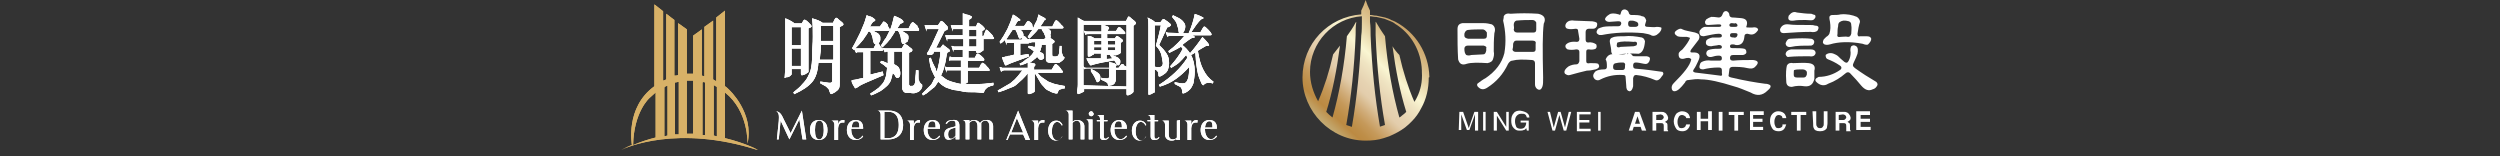 <?xml version="1.0" encoding="utf-8"?>
<!-- Generator: Adobe Illustrator 27.0.0, SVG Export Plug-In . SVG Version: 6.00 Build 0)  -->
<svg version="1.1" id="圖層_1" xmlns="http://www.w3.org/2000/svg" xmlns:xlink="http://www.w3.org/1999/xlink" x="0px" y="0px"
	 viewBox="0 0 400 25" style="enable-background:new 0 0 400 25;" xml:space="preserve">
<rect x="0" y="0" width="400" height="25" fill="#333333" stroke="none"/>
<style type="text/css">
	.st0{clip-path:url(#SVGID_00000072998211116264742340000002173567799936978844_);}
	.st1{fill:#D8B167;}
	.st2{fill:#FFFFFF;stroke:#FFFFFF;stroke-width:0.11;stroke-miterlimit:10;}
	.st3{fill:#FFFFFF;}
	.st4{fill:url(#SVGID_00000113313353270476963730000009873803246897640894_);}
</style>
<g>
	<defs>
		<rect id="SVGID_1_" x="99.5" width="200.9" height="24"/>
	</defs>
	<clipPath id="SVGID_00000154426421193105284940000006571602858162654137_">
		<use xlink:href="#SVGID_1_"  style="overflow:visible;"/>
	</clipPath>
	<g style="clip-path:url(#SVGID_00000154426421193105284940000006571602858162654137_);">
		<path class="st1" d="M99.6,24L99.6,24C99.5,24,99.5,24,99.6,24z"/>
		<path class="st1" d="M116,22.1v-7.3c3.8,3,3.6,8.2,3.6,8.2c1.1-5-3-8.7-3-8.7c-0.2-0.2-0.4-0.4-0.6-0.5V1.7l-1.4,1.1V13
			c-0.2-0.1-0.3-0.2-0.5-0.3V3.3l-1.4,1v7.9c-0.1,0-0.3-0.1-0.4-0.1V4.7l-1.4,1v6.1c-0.4,0-0.7,0-1,0V4.7l-1.4-1v8.3
			c-0.2,0.1-0.4,0.1-0.6,0.1l0-8.9l-1.3-1v10.5c-0.2,0.1-0.4,0.2-0.5,0.2V1.8l-1.4-1.1v13.1c-4.7,3.4-3.6,9.3-3.6,9.4
			c-0.6,0.2-1.1,0.5-1.7,0.8c0.7-0.4,9-4.1,21.8,0C121.4,24,119.3,22.9,116,22.1z M114.7,13.9v7.9c-0.2,0-0.3-0.1-0.5-0.1v-8.1
			C114.3,13.7,114.5,13.8,114.7,13.9L114.7,13.9z M112.8,13.2v8.4c-0.1,0-0.3,0-0.4,0v-8.4C112.5,13.1,112.6,13.1,112.8,13.2
			L112.8,13.2z M108.6,13.1v8.4c-0.2,0-0.4,0-0.6,0l0-8.3C108.2,13.2,108.4,13.1,108.6,13.1z M106.8,13.7v8c-0.2,0-0.3,0.1-0.5,0.1
			v-7.8C106.4,13.8,106.6,13.8,106.8,13.7L106.8,13.7z M103.9,15.7c0.3-0.3,0.7-0.6,1-0.9V22c-1.2,0.3-2.4,0.7-3.6,1.2
			C101.4,17.9,103.9,15.7,103.9,15.7z M109.9,21.4v-8.5c0.4,0,0.7,0,1,0v8.5C110.6,21.4,110.3,21.4,109.9,21.4L109.9,21.4z"/>
		<path class="st2" d="M128.2,11h-1.6v0.8c0,0.1,0,0.1,0,0.1c0,0-0.1,0.1-0.2,0.2c-0.1,0.1-0.3,0.2-0.5,0.2s-0.3,0.1-0.3,0.1
			s-0.1,0,0-0.1c0-0.4,0.1-0.9,0.1-1.4V4.2c0-0.4,0-0.8,0-1.2c0.7,0.3,1.2,0.6,1.4,0.8h1.2l0.3-0.5c0.1-0.1,0.1-0.1,0.1-0.1
			c0.1,0,0.3,0.1,0.6,0.4s0.5,0.5,0.5,0.6c0,0.1-0.2,0.2-0.5,0.3v5.6l0,1.2v0.2c-0.3,0.2-0.5,0.4-0.7,0.4c-0.2,0.1-0.3,0.1-0.3,0.1
			s-0.1-0.1-0.1-0.2L128.2,11L128.2,11z M126.6,7.3h1.6V4.3h-1.6V7.3z M126.6,10.6h1.6V7.7h-1.6V10.6z M131.6,3.7h1.7l0.3-0.6
			c0.1-0.1,0.1-0.2,0.2-0.2s0.2,0.1,0.4,0.3l0.5,0.4c0.1,0.1,0.2,0.2,0.2,0.3c0,0.1-0.2,0.2-0.6,0.4v8.6c0,0.6,0,1-0.1,1.2
			c-0.1,0.2-0.3,0.4-0.6,0.6c-0.3,0.2-0.6,0.3-0.6,0.3c-0.1,0-0.1-0.1-0.2-0.3s-0.1-0.4-0.2-0.5c-0.1-0.1-0.2-0.2-0.4-0.4
			c-0.2-0.1-0.5-0.3-0.9-0.5l0-0.2c0.7,0.1,1.2,0.2,1.4,0.2s0.3,0,0.4-0.1c0.1-0.1,0.1-0.2,0.1-0.4V10h-2.3c-0.1,1.4-0.4,2.4-1,3.1
			c-0.6,0.7-1.5,1.3-2.8,1.9l-0.1-0.2c0.6-0.5,1.1-0.9,1.4-1.3c0.4-0.4,0.7-0.8,0.9-1.2c0.2-0.4,0.4-0.8,0.5-1.3
			c0.1-0.5,0.2-1.2,0.2-2.2s0.1-1.9,0.1-2.9s0-2-0.1-2.9C130.7,3.2,131.2,3.4,131.6,3.7L131.6,3.7z M133.4,7.1h-2.1
			c0,0.8-0.1,1.6-0.2,2.5h2.3V7.1z M131.3,6.6h2.1V4.1h-2.1c0,0.3,0,0.6,0,1S131.3,6,131.3,6.6z"/>
		<path class="st2" d="M142.2,4.5c0.2,0.3,0.1,0.4-0.1,0.4h-2.5c0.3,0.2,0.5,0.3,0.7,0.4c0.2,0.1,0.3,0.2,0.4,0.4s0.1,0.2,0.1,0.3
			c0,0.1,0,0.2,0,0.4c-0.1,0.2-0.1,0.3-0.2,0.4c-0.1,0.1-0.2,0.2-0.3,0.2c-0.1,0-0.2,0-0.3,0c-0.1,0-0.1-0.1-0.2-0.3
			c-0.1-0.3-0.1-0.6-0.2-0.9c-0.1-0.3-0.2-0.6-0.4-0.8h-0.3c-0.1,0.3-0.3,0.5-0.4,0.7c-0.2,0.2-0.3,0.5-0.5,0.7
			c-0.2,0.2-0.4,0.5-0.6,0.7c-0.2,0.2-0.5,0.5-0.8,0.8l-0.2-0.2c0.3-0.5,0.5-0.9,0.7-1.3c0.2-0.4,0.4-0.8,0.6-1.2
			c0.2-0.4,0.3-0.8,0.5-1.2c0.2-0.4,0.3-0.9,0.5-1.5c0.2,0.1,0.4,0.2,0.6,0.2c0.2,0.1,0.4,0.2,0.5,0.3c0.1,0.1,0.2,0.2,0.2,0.2
			c0,0.1-0.1,0.1-0.2,0.2c0,0-0.1,0-0.1,0c0,0-0.1,0.1-0.1,0.1c0,0.1-0.1,0.1-0.2,0.3s-0.2,0.3-0.3,0.5h1.7l0.5-0.7
			c0-0.1,0.1-0.1,0.1-0.1c0,0,0.1,0,0.2,0.1c0.2,0.1,0.3,0.3,0.4,0.4C142,4.2,142.1,4.4,142.2,4.5L142.2,4.5z M141.3,12l-2.8,1.2
			c-0.4,0.2-0.7,0.3-1,0.5c-0.3,0.2-0.4,0.3-0.5,0.3c-0.1,0.1-0.2,0.1-0.2,0c-0.1-0.2-0.2-0.3-0.3-0.5c-0.1-0.2-0.2-0.4-0.2-0.6
			c0.3-0.1,0.7-0.1,1-0.2c0.3-0.1,0.6-0.1,0.9-0.2V8.3h-0.7c-0.1,0-0.2,0-0.3,0c-0.1,0-0.2,0.1-0.2,0.1l-0.3-0.6c0.1,0,0.2,0,0.3,0
			c0.1,0,0.2,0,0.3,0h2.5l0.4-0.8c0.1-0.1,0.2-0.2,0.3-0.1c0.1,0.2,0.2,0.3,0.3,0.5c0.1,0.2,0.2,0.3,0.3,0.3
			c0.2,0.2,0.2,0.4-0.1,0.4h-1.8v3.9l2-0.5L141.3,12z M144,11.7c0,0.4-0.1,0.6-0.3,0.7c-0.1,0-0.1,0-0.2,0s-0.2-0.2-0.3-0.4
			c-0.1-0.1-0.1-0.2-0.2-0.2c-0.1-0.1-0.1-0.1-0.2-0.2c-0.1,0.5-0.2,0.9-0.3,1.2c-0.1,0.3-0.3,0.6-0.6,0.9c-0.3,0.3-0.6,0.5-1,0.8
			c-0.4,0.2-0.9,0.5-1.5,0.7l-0.1-0.2c0.5-0.3,0.9-0.6,1.3-0.9c0.3-0.3,0.6-0.6,0.8-0.9c0.2-0.3,0.3-0.7,0.4-1
			c0.1-0.4,0.1-0.8,0.2-1.4v0c-0.2-0.1-0.4-0.3-0.5-0.4c-0.2-0.1-0.4-0.3-0.6-0.4l0.1-0.2c0.2,0,0.4,0.1,0.6,0.2
			c0.2,0.1,0.3,0.1,0.5,0.2V9.7c0-0.1,0-0.2,0-0.4c0-0.1,0-0.3,0-0.5c0-0.2,0-0.4,0-0.6c-0.1,0-0.2,0-0.3,0c-0.1,0-0.2,0.1-0.2,0.1
			l-0.3-0.6c0.1,0,0.2,0.1,0.3,0.1c0.1,0,0.2,0,0.3,0h2.4l0.3-0.5c0.1-0.1,0.1-0.2,0.2-0.2c0.1,0,0.1,0,0.2,0.1
			c0.2,0.1,0.3,0.2,0.4,0.3c0.1,0.1,0.3,0.2,0.4,0.3c0.1,0.1,0.2,0.2,0.1,0.3c0,0.1-0.2,0.2-0.5,0.3v4.8c0,0.1,0,0.2,0,0.3
			c0,0.1,0,0.1,0.1,0.2s0.1,0.1,0.1,0.1c0.1,0,0.1,0,0.2,0c0.2,0,0.3,0,0.4-0.1c0.1,0,0.2-0.2,0.2-0.3c0.1-0.2,0.1-0.4,0.1-0.8
			c0-0.3,0.1-0.8,0.1-1.3h0.3c0,0.4,0,0.8,0,1c0,0.3,0,0.5,0.1,0.6c0,0.1,0.1,0.3,0.2,0.4c0.1,0.1,0.1,0.1,0.2,0.2
			c0.1,0,0.1,0.1,0.1,0.1c0,0.1,0,0.1,0,0.3c-0.1,0.1-0.1,0.3-0.2,0.4c-0.1,0.1-0.2,0.2-0.3,0.3c-0.1,0.1-0.3,0.1-0.5,0.2
			s-0.5,0.1-0.9,0c-0.3,0-0.5,0-0.6,0c-0.2,0-0.3-0.1-0.4-0.2s-0.1-0.2-0.2-0.4c0-0.2,0-0.4,0-0.7V8.2H143c0,0.2,0,0.6,0,0.9
			c0,0.4,0,0.8,0,1.2c0.4,0.2,0.7,0.4,0.8,0.6C143.9,11.2,144,11.4,144,11.7L144,11.7z M146.9,4.5c0.1,0.1,0.1,0.2,0.1,0.3
			c0,0.1-0.1,0.1-0.2,0.1h-2.7c0.3,0.1,0.5,0.3,0.7,0.4c0.2,0.1,0.3,0.2,0.4,0.3s0.1,0.2,0.1,0.3c0,0.1,0,0.2,0,0.3
			c0,0.1-0.1,0.2-0.1,0.3s-0.1,0.2-0.2,0.2c-0.1,0.1-0.1,0.1-0.2,0.2C144.6,7,144.6,7,144.5,7s-0.1,0-0.1-0.1c0,0-0.1-0.1-0.1-0.2
			c-0.1-0.3-0.1-0.7-0.2-1s-0.2-0.6-0.4-0.8h-0.5c-0.1,0.3-0.3,0.5-0.4,0.7c-0.1,0.2-0.3,0.4-0.4,0.6c-0.2,0.2-0.3,0.4-0.5,0.6
			c-0.2,0.2-0.4,0.4-0.7,0.7l-0.2-0.2c0.3-0.4,0.5-0.9,0.8-1.2c0.2-0.4,0.4-0.8,0.6-1.2s0.3-0.8,0.4-1.1c0.1-0.4,0.2-0.8,0.3-1.2
			c0.3,0.1,0.5,0.2,0.7,0.3c0.2,0.1,0.4,0.2,0.5,0.3c0.1,0.1,0.2,0.2,0.2,0.3c0,0.1-0.1,0.1-0.3,0.2c0,0-0.1,0-0.1,0
			c0,0-0.1,0.1-0.1,0.1c-0.1,0.1-0.1,0.2-0.2,0.3c-0.1,0.1-0.2,0.3-0.3,0.5h1.9l0.4-0.8c0.1-0.1,0.1-0.1,0.2-0.2
			c0.1,0,0.1,0,0.2,0.1c0.2,0.1,0.3,0.3,0.5,0.4C146.7,4.2,146.8,4.4,146.9,4.5L146.9,4.5z"/>
		<path class="st2" d="M150.3,4.6h-1.6c-0.1,0-0.2,0-0.3,0c-0.1,0-0.2,0-0.2,0.1L148,4.1c0.1,0,0.2,0,0.3,0c0.1,0,0.2,0,0.3,0h1.5
			l0.4-0.6c0.1-0.1,0.1-0.1,0.1-0.1c0,0,0.1,0,0.2,0.1c0.2,0.1,0.3,0.3,0.4,0.4c0.1,0.1,0.2,0.2,0.3,0.3c0.1,0.1,0.1,0.2,0.1,0.4
			c0,0.1-0.2,0.2-0.5,0.3l-1.4,2.8h0.8l0.3-0.4c0-0.1,0.1-0.1,0.1-0.1c0,0,0.1,0,0.1,0.1c0.1,0.1,0.3,0.2,0.4,0.3
			c0.1,0.1,0.3,0.2,0.4,0.3c0.2,0.2,0.2,0.3-0.1,0.4c-0.1,0-0.2,0.1-0.2,0.2c0,0.1-0.1,0.2-0.1,0.4c-0.1,0.7-0.2,1.3-0.4,1.8
			c-0.1,0.6-0.3,1-0.5,1.4c0.3,0.2,0.5,0.4,0.8,0.6c0.3,0.2,0.6,0.3,0.9,0.4c0.3,0.1,0.7,0.2,1.1,0.3c0.4,0.1,0.9,0.1,1.4,0.1
			c0.5,0,1.1,0,1.8,0s1.5-0.1,2.4-0.2v0.3c-0.2,0.1-0.5,0.1-0.6,0.2c-0.2,0.1-0.3,0.1-0.4,0.2s-0.2,0.2-0.3,0.3
			c-0.1,0.1-0.1,0.2-0.2,0.4c0,0.1-0.1,0.1-0.1,0.1c0,0-0.1,0-0.2,0c-0.8-0.1-1.4-0.1-2-0.1s-1.1-0.1-1.5-0.2s-0.8-0.1-1.2-0.2
			c-0.3-0.1-0.6-0.2-0.9-0.3s-0.5-0.3-0.7-0.4s-0.4-0.4-0.7-0.6c-0.1,0.2-0.3,0.4-0.4,0.6c-0.1,0.2-0.3,0.4-0.5,0.5
			c-0.2,0.2-0.4,0.3-0.6,0.5c-0.2,0.2-0.5,0.4-0.9,0.6l-0.1-0.2c0.3-0.3,0.5-0.5,0.7-0.7c0.2-0.2,0.4-0.4,0.6-0.6s0.3-0.4,0.4-0.6
			c0.1-0.2,0.2-0.5,0.4-0.7c-0.2-0.3-0.4-0.8-0.6-1.2c-0.2-0.5-0.3-1.1-0.4-1.8l0.2-0.1c0.1,0.3,0.2,0.6,0.3,0.8
			c0.1,0.2,0.2,0.4,0.3,0.6c0.1,0.2,0.2,0.3,0.2,0.5s0.2,0.2,0.2,0.3c0.2-0.5,0.3-1,0.4-1.5c0.1-0.5,0.2-1.1,0.2-1.8h-1.1l-0.1,0.3
			c0,0.1-0.1,0.1-0.1,0.1s-0.1,0.1-0.1,0.1c-0.2,0-0.3,0-0.3,0c-0.1,0-0.2,0-0.3,0c-0.1,0-0.2-0.1-0.1-0.2c0.1-0.2,0.3-0.4,0.4-0.7
			s0.3-0.5,0.4-0.8L150.3,4.6L150.3,4.6z M158.8,5.8c0.1,0.2,0.2,0.3,0.2,0.3c0,0.1-0.1,0.1-0.2,0.1h-1.5v0.7c0,0.2,0,0.3,0,0.4
			c0,0.1,0,0.2,0,0.3c0,0.1,0,0.1,0,0.2c0,0.1,0,0.2,0,0.2c0,0,0,0.1-0.1,0.1c-0.1,0.1-0.2,0.1-0.3,0.2c-0.1,0.1-0.2,0.1-0.4,0.1
			c-0.1,0-0.2,0-0.2,0c0,0-0.1-0.1-0.1-0.3h-1.3v1.2h1.1l0.3-0.6c0.1-0.1,0.2-0.1,0.3,0c0.1,0.1,0.3,0.2,0.4,0.3
			c0.1,0.1,0.2,0.2,0.3,0.3c0.2,0.2,0.2,0.4-0.1,0.4h-2.4v1.2h1.9l0.3-0.6c0.1-0.1,0.2-0.2,0.2-0.2c0,0,0.1,0,0.2,0.1
			c0.1,0.1,0.3,0.2,0.4,0.4c0.1,0.1,0.2,0.2,0.3,0.3c0.1,0.2,0.2,0.3,0.2,0.3c0,0.1-0.1,0.1-0.3,0.1h-3.2c0,0.2,0,0.5,0,0.8
			s0,0.6,0,0.8c0,0.1,0,0.2,0,0.2c0,0,0,0.1-0.1,0.1c-0.1,0.1-0.2,0.1-0.4,0.2c-0.1,0-0.2,0.1-0.4,0.1c-0.1,0-0.1,0-0.1-0.2
			c0-0.3,0-0.7,0-1.1c0-0.4,0-0.7,0-1h-1.9c-0.1,0-0.2,0-0.3,0c-0.1,0-0.2,0-0.2,0.1l-0.2-0.6c0.1,0,0.2,0.1,0.3,0.1
			c0.1,0,0.2,0,0.3,0h2V9.6h-1.4c-0.1,0-0.2,0-0.3,0c-0.1,0-0.2,0-0.2,0.1L152,9.1c0.1,0,0.2,0.1,0.3,0.1c0.1,0,0.2,0,0.3,0h1.5V7.9
			H153c-0.1,0-0.2,0-0.3,0c-0.1,0-0.2,0-0.2,0.1l-0.2-0.6c0.1,0,0.2,0,0.3,0.1c0.1,0,0.2,0,0.3,0h1.3V6.2H152c-0.1,0-0.2,0-0.3,0
			c-0.1,0-0.2,0-0.2,0.1l-0.2-0.6c0.1,0,0.2,0,0.3,0s0.2,0,0.3,0h2.2V4.6h-1.2c-0.1,0-0.2,0-0.3,0c-0.1,0-0.2,0-0.2,0.1l-0.2-0.6
			c0.1,0,0.2,0,0.3,0c0.1,0,0.2,0,0.3,0h1.3V3.4c0-0.2,0-0.4,0-0.5c0-0.1,0-0.3,0-0.4c0-0.1,0-0.2,0-0.3c0.2,0.1,0.4,0.1,0.6,0.2
			c0.2,0,0.4,0.1,0.6,0.2c0.1,0,0.2,0.1,0.1,0.2c0,0.1-0.1,0.2-0.4,0.3v1.2h1.2l0.2-0.5c0-0.1,0.1-0.1,0.1-0.1c0,0,0.1,0,0.2,0.1
			c0.1,0.1,0.3,0.2,0.4,0.3c0.1,0.1,0.2,0.2,0.3,0.3c0.1,0.1,0.1,0.2,0.1,0.2c0,0.1-0.1,0.2-0.4,0.3v0.9h0.3l0.3-0.8
			c0.1-0.1,0.1-0.2,0.1-0.2c0,0,0.1,0,0.2,0.1c0.2,0.2,0.3,0.3,0.4,0.4C158.7,5.6,158.8,5.7,158.8,5.8L158.8,5.8z M156.3,4.7h-1.3
			v1.2h1.3V4.7z M156.3,6.2h-1.3v1.3h1.3V6.2z"/>
		<path class="st2" d="M170.2,9.4c-0.1,0.1-0.2,0.2-0.3,0.3c-0.1,0.1-0.2,0.1-0.3,0.2s-0.2,0.1-0.3,0.1c-0.1,0-0.3,0-0.5,0
			c-0.3,0-0.6,0-0.8,0s-0.3-0.1-0.4-0.1c-0.1-0.1-0.2-0.2-0.2-0.3c0-0.1,0-0.3,0-0.5v-2h-0.8c0,0.2,0,0.5-0.1,0.6
			c0,0.2-0.1,0.4-0.2,0.6c0.2,0.1,0.3,0.2,0.4,0.2c0.1,0.1,0.2,0.1,0.2,0.2c0.1,0.2,0.1,0.3,0.1,0.5c0,0.1-0.1,0.2-0.3,0.3
			c-0.2,0.1-0.4,0-0.6-0.3c0,0-0.1-0.1-0.1-0.1c0-0.1-0.1-0.1-0.1-0.1c-0.1,0.2-0.2,0.3-0.5,0.5c-0.2,0.2-0.5,0.4-0.8,0.5
			c0.2,0.1,0.3,0.1,0.4,0.1c0.1,0,0.2,0.1,0.4,0.1c0.2,0,0.2,0.1,0.2,0.2c0,0.1-0.1,0.1-0.2,0.3v0.5h2.9l0.4-0.7
			c0.1-0.1,0.1-0.2,0.2-0.2c0.1,0,0.1,0,0.2,0.1c0.1,0.1,0.3,0.2,0.4,0.4c0.1,0.1,0.2,0.2,0.3,0.4c0.1,0.1,0.2,0.2,0.2,0.3
			c0,0.1-0.1,0.1-0.3,0.1h-3.8c0.3,0.4,0.6,0.7,0.9,0.9c0.3,0.2,0.6,0.4,0.9,0.6c0.3,0.1,0.7,0.3,1.1,0.4c0.4,0.1,0.9,0.2,1.5,0.3
			v0.3c-0.2,0-0.4,0-0.5,0.1c-0.1,0-0.2,0.1-0.3,0.1c-0.1,0-0.1,0.1-0.2,0.2c0,0.1-0.1,0.2-0.1,0.3c0,0.1-0.1,0.1-0.1,0.1
			c0,0-0.1,0-0.2,0c-0.4-0.1-0.7-0.2-1-0.4c-0.3-0.1-0.6-0.3-0.8-0.6c-0.2-0.2-0.5-0.5-0.7-0.9s-0.5-0.8-0.7-1.2h-0.2V13
			c0,0.3,0,0.6,0,0.8c0,0.2,0,0.5,0,0.7c0,0.1,0,0.2-0.1,0.2c-0.1,0.1-0.3,0.2-0.4,0.2c-0.1,0.1-0.3,0.1-0.4,0.1
			c-0.1,0-0.1,0-0.1-0.1c0-0.2,0-0.4,0-0.5c0-0.2,0-0.3,0-0.4c0-0.1,0-0.3,0-0.4v-2c-0.3,0.4-0.7,0.8-1,1.1s-0.6,0.5-0.9,0.8
			s-0.7,0.4-1.2,0.6c-0.4,0.2-1,0.4-1.6,0.6l-0.1-0.2c0.6-0.3,1-0.6,1.4-0.8c0.4-0.2,0.7-0.4,1-0.7c0.3-0.2,0.5-0.5,0.8-0.8
			c0.2-0.3,0.5-0.6,0.8-1h-3c-0.1,0-0.2,0-0.3,0.1c-0.1,0-0.2,0.1-0.2,0.1l-0.2-0.6c0.1,0,0.2,0,0.3,0.1c0.1,0,0.2,0,0.3,0h3.9
			c0-0.1,0-0.3,0-0.5c0-0.2,0-0.4,0-0.5c-0.3,0.2-0.8,0.4-1.2,0.5l-0.1-0.2c0.3-0.1,0.6-0.3,0.8-0.5s0.5-0.3,0.7-0.5
			c0.2-0.2,0.4-0.4,0.5-0.5c0.1-0.2,0.2-0.3,0.3-0.5c-0.1-0.1-0.3-0.2-0.4-0.3c-0.1-0.1-0.3-0.2-0.5-0.3l0-0.2c0.2,0,0.4,0,0.6,0.1
			c0.1,0,0.3,0.1,0.4,0.1c0-0.2,0.1-0.3,0.1-0.4c0-0.1,0-0.3,0-0.5h-0.1c-0.2,0-0.3,0-0.4,0c-0.1,0-0.2,0-0.3,0.1l-0.4-0.5
			c0.2,0,0.3,0,0.4,0s0.2,0,0.4,0h1.8l0.3-0.3c0,0-0.1-0.1-0.1-0.1c0-0.1,0-0.2-0.1-0.3c0-0.1-0.1-0.2-0.1-0.3
			c-0.1-0.1-0.1-0.2-0.2-0.3c-0.1-0.1-0.1-0.2-0.2-0.4h-0.6c-0.2,0.3-0.5,0.6-0.7,0.8s-0.5,0.5-0.7,0.7l-0.2-0.2
			c0.2-0.3,0.4-0.7,0.6-0.9c0.2-0.3,0.3-0.6,0.4-0.8c0.1-0.3,0.2-0.5,0.4-0.8c0.1-0.3,0.2-0.6,0.3-1c0.1,0.1,0.2,0.1,0.3,0.2
			c0.1,0,0.2,0.1,0.2,0.1c0.1,0,0.1,0.1,0.2,0.1c0.1,0,0.1,0.1,0.2,0.1c0.2,0.1,0.2,0.3,0,0.3c0,0-0.1,0-0.1,0.1s-0.1,0.1-0.1,0.2
			c-0.1,0.1-0.1,0.2-0.2,0.3c-0.1,0.1-0.2,0.3-0.3,0.5h2l0.4-0.8c0.1-0.1,0.1-0.2,0.2-0.2c0,0,0.1,0,0.2,0.1
			c0.2,0.2,0.3,0.3,0.4,0.4c0.1,0.1,0.2,0.3,0.4,0.4c0.1,0.1,0.1,0.2,0.1,0.2c0,0.1-0.1,0.1-0.2,0.1h-2.7c0.4,0.1,0.6,0.2,0.7,0.3
			c0.1,0.1,0.2,0.2,0.2,0.3s0,0.3-0.1,0.4C168.1,5.9,168,6,168,6.1l0.6,0.4c0.1,0.1,0.1,0.2,0,0.3l-0.3,0.2v1.6c0,0.2,0,0.4,0.1,0.4
			c0,0.1,0.2,0.1,0.4,0.1c0.1,0,0.3,0,0.4-0.1c0.1,0,0.2-0.1,0.2-0.2c0.1-0.1,0.1-0.3,0.1-0.5c0-0.2,0.1-0.5,0.1-0.9h0.2
			c0,0.3,0,0.6,0,0.7c0,0.2,0,0.3,0.1,0.5c0,0.1,0.1,0.2,0.1,0.3C170,9,170,9,170.1,9.1C170.3,9.1,170.3,9.2,170.2,9.4L170.2,9.4z
			 M165.2,4.4c0.1,0.1,0.1,0.2,0.1,0.2c0,0.1-0.1,0.1-0.2,0.1h-2.2c0.4,0.1,0.6,0.3,0.7,0.5c0.1,0.2,0.1,0.3,0.1,0.5
			c-0.1,0.2-0.1,0.3-0.2,0.3c-0.1,0.1-0.2,0.1-0.3,0.1c0,0-0.1,0-0.1,0c0,0,0-0.1-0.1-0.2c-0.1-0.2-0.1-0.4-0.2-0.6
			c-0.1-0.2-0.2-0.4-0.3-0.6h-0.5c-0.1,0.2-0.3,0.4-0.4,0.6s-0.3,0.4-0.4,0.6s-0.3,0.4-0.5,0.5c-0.2,0.2-0.4,0.4-0.6,0.5L160,6.7
			c0.2-0.3,0.4-0.6,0.6-0.9c0.2-0.3,0.3-0.6,0.5-0.9c0.2-0.3,0.3-0.7,0.5-1.1c0.2-0.4,0.3-0.9,0.5-1.4c0.2,0.1,0.4,0.2,0.5,0.3
			c0.1,0.1,0.3,0.2,0.4,0.3c0.1,0.1,0.2,0.1,0.2,0.2c0,0.1-0.1,0.1-0.3,0.1c-0.1,0-0.1,0.1-0.2,0.2c-0.1,0.1-0.2,0.4-0.4,0.7h1.6
			l0.4-0.6c0.1-0.1,0.1-0.2,0.2-0.2s0.1,0,0.2,0.1c0.2,0.1,0.3,0.3,0.4,0.4C165.1,4.1,165.2,4.3,165.2,4.4L165.2,4.4z M164.6,6.6
			c0.1,0.1,0.1,0.2,0.1,0.2c0,0-0.1,0.1-0.2,0.1h-1.3v2l1.3-0.2l0.1,0.3l-2.7,1c-0.2,0.1-0.3,0.1-0.5,0.2c-0.1,0.1-0.3,0.1-0.4,0.2
			c-0.1,0-0.1,0.1-0.1,0c0,0-0.1-0.1-0.1-0.1c-0.1-0.2-0.1-0.3-0.2-0.5c-0.1-0.1-0.1-0.3-0.2-0.6c0.2,0,0.3,0,0.5-0.1
			c0.1,0,0.3,0,0.4-0.1c0.1,0,0.3,0,0.5-0.1c0.2,0,0.3-0.1,0.5-0.1V6.8h-0.8c-0.1,0-0.2,0-0.3,0c-0.1,0-0.2,0-0.2,0.1l-0.2-0.6
			c0.1,0,0.2,0,0.3,0.1c0.1,0,0.2,0,0.3,0h2.1l0.2-0.5c0-0.1,0.1-0.1,0.1-0.1c0,0,0.1,0.1,0.2,0.1c0.1,0.1,0.2,0.2,0.3,0.3
			C164.5,6.4,164.5,6.5,164.6,6.6z"/>
		<path class="st2" d="M173.4,3.4h6.8l0.3-0.6c0-0.1,0.1-0.1,0.1-0.1c0.1,0,0.2,0.1,0.4,0.3l0.5,0.4c0.1,0.1,0.2,0.2,0.2,0.3
			c0,0.1-0.1,0.2-0.4,0.4v9.3c0,0.4,0,0.7,0,0.8v0.4c0,0.1,0,0.1,0,0.1c0,0-0.1,0.1-0.2,0.2c-0.1,0.1-0.3,0.2-0.4,0.2
			c-0.1,0.1-0.2,0.1-0.3,0.1s-0.1-0.1-0.1-0.2v-0.8h-6.9v0.2c0,0.1,0,0.2,0,0.2c0,0-0.1,0.1-0.2,0.1c-0.1,0.1-0.2,0.1-0.4,0.2
			c-0.2,0.1-0.3,0.1-0.3,0.1c0,0-0.1-0.1-0.1-0.2c0-0.4,0.1-0.8,0.1-1.3V4c0-0.4,0-0.8,0-1.1C172.8,3.1,173.2,3.3,173.4,3.4
			L173.4,3.4z M180.3,10.9v-7h-7v6.9c0.1,0,0.3,0.1,0.5,0.1h3.7c0-0.3,0-0.6,0-0.9c0.7,0.1,1.1,0.3,1.1,0.4c0,0.1-0.1,0.1-0.1,0.2
			v0.3h0.5l0.4-0.5c0.1-0.1,0.1-0.1,0.2-0.1s0.2,0.1,0.3,0.3C180.1,10.6,180.2,10.7,180.3,10.9L180.3,10.9z M180.3,13.9v-2.8h-1.8
			v1.6c0,0.2-0.1,0.4-0.2,0.6c-0.1,0.1-0.3,0.3-0.5,0.3s-0.4,0.1-0.4,0.1s-0.1-0.1-0.1-0.2c0-0.2-0.1-0.3-0.3-0.4
			c-0.1-0.1-0.4-0.2-0.8-0.4v-0.2c0.4,0.1,0.8,0.1,0.9,0.1c0.2,0,0.3,0,0.3-0.1c0.1,0,0.1-0.1,0.1-0.2v-1.4H174
			c-0.2,0-0.4,0-0.5,0.1l-0.2-0.4v3.1L180.3,13.9L180.3,13.9z M175.1,6.2h1.2V5.4h-2.1c-0.2,0-0.4,0-0.5,0.1L173.5,5
			c0.2,0.1,0.4,0.1,0.6,0.1h2.2c0-0.6,0-1,0-1.1c0.2,0,0.4,0.1,0.7,0.2c0.3,0.1,0.4,0.2,0.4,0.3s-0.1,0.2-0.2,0.2V5h1.4l0.3-0.5
			c0.1-0.1,0.1-0.1,0.2-0.1c0.1,0,0.2,0.1,0.5,0.4c0.3,0.3,0.4,0.4,0.4,0.5s-0.1,0.1-0.2,0.1h-2.7v0.8h1.3l0.2-0.3
			c0-0.1,0.1-0.1,0.1-0.1c0.1,0,0.2,0.1,0.5,0.3c0.3,0.2,0.4,0.3,0.4,0.4c0,0.1-0.1,0.2-0.3,0.3v0.7c0,0.2,0,0.3,0,0.5l0,0.3
			c0,0.1,0,0.1-0.1,0.2c-0.1,0.1-0.2,0.1-0.4,0.2c-0.2,0.1-0.3,0.1-0.4,0.1s-0.1,0-0.1-0.1h-1.3v0.8l1.1-0.1
			c-0.2-0.2-0.3-0.4-0.4-0.5l0-0.2c0.6,0.3,1,0.5,1.2,0.6c0.2,0.2,0.3,0.3,0.3,0.5c0,0.2,0,0.3-0.1,0.4c0,0.1-0.1,0.2-0.2,0.2
			c-0.1,0-0.2-0.1-0.2-0.2c-0.2-0.3-0.3-0.5-0.4-0.6l-2.2,0.4c-0.8,0.2-1.3,0.3-1.5,0.4c0,0-0.1,0-0.1,0s-0.1,0-0.1-0.1
			s-0.1-0.1-0.2-0.3c-0.1-0.2-0.2-0.4-0.3-0.6c0.9,0,1.6,0,2.3,0V8.5H175c0,0.1,0,0.2-0.1,0.2s-0.2,0.1-0.3,0.2
			c-0.2,0.1-0.3,0.1-0.4,0.1c-0.1,0-0.1,0-0.1-0.2l0-1V6.8c0-0.3,0-0.7,0-1C174.5,5.8,174.9,6,175.1,6.2L175.1,6.2z M174.6,11.1
			c0.9,0.4,1.4,0.8,1.4,1.2c0,0.2,0,0.4-0.1,0.6c-0.1,0.1-0.2,0.2-0.3,0.2c-0.1,0-0.1-0.1-0.2-0.3c-0.2-0.5-0.5-1-0.8-1.4
			L174.6,11.1L174.6,11.1z M176.3,6.5H175v0.7h1.3V6.5z M175,7.5v0.6h1.3V7.5H175z M178.5,7.2V6.5h-1.3v0.7H178.5z M178.5,8.1V7.5
			h-1.3v0.6H178.5z"/>
		<path class="st2" d="M184.8,3.6h0.9l0.3-0.4c0.1-0.1,0.1-0.1,0.2-0.1c0,0,0.2,0.1,0.6,0.4s0.5,0.4,0.5,0.5s-0.1,0.1-0.2,0.2
			s-0.2,0.1-0.3,0.1c-0.1,0-0.1,0.2-0.2,0.3l-1.2,2.6c0.5,0.5,0.9,0.9,1.2,1.4c0.3,0.4,0.4,0.9,0.4,1.5c0,0.7-0.2,1.3-0.6,1.6
			c-0.4,0.3-0.7,0.5-0.9,0.5c-0.1,0-0.1-0.1-0.1-0.3c0-0.4-0.2-0.7-0.7-0.9v-0.3c0.3,0.1,0.6,0.1,0.7,0.1c0.4,0,0.7-0.2,0.7-0.7
			c0-0.2-0.1-0.6-0.2-1.2c-0.1-0.5-0.4-1.1-0.9-1.6c0.3-1.1,0.6-2.2,0.8-3.3h-1.1v10.6c0,0.1,0,0.2-0.1,0.2s-0.2,0.1-0.4,0.2
			c-0.2,0.1-0.4,0.1-0.4,0.1c0,0,0,0,0-0.1l0-0.5c0-0.2,0-0.7,0-1.4V4.3c0-0.7,0-1.1-0.1-1.4C184.1,3.1,184.5,3.3,184.8,3.6z
			 M190.2,5.4c0.5-1.1,0.8-2.1,1-3.1c0.3,0.1,0.6,0.2,0.8,0.3c0.2,0.1,0.4,0.2,0.4,0.2c0.1,0,0.1,0.1,0.1,0.1s-0.1,0.1-0.2,0.1
			c-0.1,0-0.2,0.1-0.3,0.2c-0.1,0.1-0.3,0.3-0.6,0.7l-0.9,1.3h1.6l0.4-0.7c0.1-0.1,0.1-0.2,0.2-0.2s0.3,0.2,0.6,0.5
			c0.3,0.3,0.5,0.6,0.5,0.7s-0.1,0.1-0.2,0.1h-2.9c0.2,0.2,0.4,0.3,0.4,0.3c0,0.1-0.1,0.1-0.2,0.1c0,0-0.1,0-0.1,0
			c-0.1,0-0.2,0.1-0.4,0.2c-0.2,0.1-0.4,0.3-0.7,0.5c-0.3,0.2-0.5,0.4-0.6,0.5c0.5,0.4,0.9,0.8,1.3,1.4c0.7-0.8,1.4-1.7,2-2.6
			c0.7,0.7,1,1.1,1,1.2c0,0.1,0,0.1-0.1,0.1s-0.1,0-0.2,0c-0.1,0-0.1,0-0.1,0c-0.1,0-0.2,0.1-0.4,0.2s-0.5,0.3-1,0.6
			c0.2,1.3,0.5,2.4,0.9,3.1c0.4,0.8,0.9,1.4,1.6,1.9l-0.1,0.2c-0.2-0.1-0.4-0.1-0.6-0.1c-0.4,0-0.6,0.1-0.8,0.3
			c-0.1,0.1-0.1,0.1-0.1,0.1c-0.1,0-0.3-0.4-0.6-1.2c-0.3-0.8-0.5-2.2-0.6-4.1c-0.4,0.3-0.7,0.4-0.8,0.5c0.4,0.7,0.6,1.6,0.6,2.6
			c0,0.7-0.1,1.4-0.2,1.9c-0.2,0.5-0.4,0.9-0.8,1.2c-0.4,0.3-0.7,0.4-0.8,0.4c-0.1,0-0.1-0.1-0.1-0.3c0-0.2-0.1-0.5-0.2-0.6
			c-0.1-0.2-0.5-0.3-1-0.6v-0.2c0.5,0.1,0.9,0.2,1.2,0.2s0.5-0.1,0.6-0.2c0.1-0.1,0.3-0.4,0.4-0.9c0.1-0.5,0.1-0.8,0.1-1.1
			s0-0.5,0-0.6c-0.8,0.9-1.5,1.5-2.2,2c-0.7,0.5-1.5,0.9-2.5,1.2l-0.1-0.2c1.9-1.2,3.4-2.6,4.5-4.3c0-0.2-0.1-0.4-0.2-0.6
			c-0.4,0.5-0.8,0.9-1.1,1.2c-0.3,0.3-0.8,0.6-1.3,0.9l-0.1-0.2c0.8-0.9,1.5-1.8,2-2.8c-0.1-0.1-0.2-0.2-0.3-0.4
			c-0.5,0.3-1.1,0.6-1.9,1l-0.1-0.2c1.1-0.8,1.9-1.7,2.6-2.5h-2.3c-0.2,0-0.4,0-0.5,0.1l-0.2-0.6c0.2,0.1,0.4,0.1,0.6,0.1L190.2,5.4
			L190.2,5.4z M187.7,2.5c0.6,0.3,1.1,0.5,1.4,0.8c0.3,0.3,0.5,0.6,0.5,0.9c0,0.3-0.1,0.6-0.2,0.8c-0.1,0.2-0.3,0.4-0.5,0.4
			c-0.1,0-0.2,0-0.2-0.1c0,0-0.1-0.2-0.1-0.6c-0.1-0.3-0.2-0.7-0.3-1s-0.4-0.6-0.7-1L187.7,2.5L187.7,2.5z"/>
		<path class="st3" d="M129,22.3L129,22.3h-0.6l-0.5-3.2l-1.6,3.2l-1.4-3l-0.3,3h-0.3l0.3-2.9c0-0.4,0.2-1.5-0.5-1.6v0
			c0.8,0,1.1,0.9,1.3,1.3l1.1,2.2l1.8-3.6L129,22.3L129,22.3z"/>
		<path class="st3" d="M132.4,20.8c0,1.1-0.6,1.6-1.4,1.6s-1.4-0.5-1.4-1.6s0.6-1.6,1.4-1.6C131.8,19.2,132.4,19.7,132.4,20.8z
			 M131.8,20.8c0-1-0.2-1.5-0.7-1.5s-0.7,0.5-0.7,1.5s0.2,1.5,0.7,1.5C131.5,22.3,131.8,21.8,131.8,20.8z"/>
		<path class="st3" d="M135.1,19.2v0.4c-0.4,0-0.9-0.1-1,0.9v1.9h-0.6v-2.5c0-0.3-0.2-0.6-0.5-0.6v0h1.1V20
			C134.2,19.3,134.6,19.2,135.1,19.2z"/>
		<path class="st3" d="M136.2,20.7v0.1c0,1.2,1,2.1,1.8,0.9l0.1,0.1c0,0.1-0.4,0.6-1.2,0.6c-0.9,0-1.4-0.7-1.4-1.6s0.5-1.6,1.4-1.6
			c1.1,0,1.2,0.9,1.2,1.2v0.2H136.2z M136.3,20.4h1.2c0-0.7-0.1-1-0.5-1C136.6,19.4,136.3,19.6,136.3,20.4z"/>
		<path class="st3" d="M144.5,20c0,2.4-2.3,2.3-2.3,2.3h-1.3v-4c0-0.3-0.2-0.6-0.5-0.6v0h1.8C142.2,17.7,144.5,17.5,144.5,20z
			 M143.8,20c0-2.1-1.3-2.1-1.6-2.1h-0.7v4.2h0.7C142.4,22.1,143.8,22.1,143.8,20z"/>
		<path class="st3" d="M147.2,19.2v0.4c-0.4,0-0.9-0.1-1,0.9v1.9h-0.6v-2.5c0-0.3-0.2-0.6-0.5-0.6v0h1.1V20
			C146.4,19.3,146.8,19.2,147.2,19.2z"/>
		<path class="st3" d="M148.4,20.7v0.1c0,1.2,1,2.1,1.9,0.9l0.1,0.1c0,0.1-0.4,0.6-1.2,0.6c-0.9,0-1.4-0.7-1.4-1.6s0.5-1.6,1.4-1.6
			c1.1,0,1.2,0.9,1.2,1.2v0.2H148.4z M148.5,20.4h1.2c0-0.7-0.1-1-0.5-1C148.8,19.4,148.5,19.6,148.5,20.4z"/>
		<path class="st3" d="M153.5,20.1v2.2h-0.6v-0.5c-0.3,0.5-1.8,1.1-1.8-0.3c0-1.1,1-1,1.8-1.3v-0.3c0-0.4-0.1-0.6-0.5-0.6
			c-0.2,0-0.6,0-0.9,0.5l-0.2,0c0.2-0.5,0.7-0.6,1.1-0.6C153.2,19.1,153.5,19.5,153.5,20.1L153.5,20.1z M152.9,21.7v-1.3
			c-0.6,0.2-1.2,0.2-1.2,1.1C151.7,22.4,152.4,22.4,152.9,21.7z"/>
		<path class="st3" d="M158.9,20.2v2.1h-0.6v-2.1c0-0.6-0.3-0.9-0.6-0.9c-0.4,0-0.6,0.2-0.7,0.4v2.6h-0.6v-2.1
			c0-0.6-0.3-0.9-0.6-0.9c-0.3,0-0.6,0.2-0.7,0.4v2.6h-0.6v-2.5c0-0.3-0.2-0.6-0.5-0.6v0h1.1v0.3c0.2-0.2,0.4-0.3,0.7-0.3
			c0.5,0,0.8,0.2,1,0.5c0.2-0.3,0.5-0.5,0.9-0.5C158.6,19.1,158.9,19.7,158.9,20.2L158.9,20.2z"/>
		<path class="st3" d="M161,22.4l1.9-4.7l1.9,4.7h-0.7l-0.4-0.9h-2.1l-0.4,0.9H161z M161.8,21.2h1.9l-1-2.3L161.8,21.2z"/>
		<path class="st3" d="M167.1,19.2v0.4c-0.4,0-0.9-0.1-1,0.9v1.9h-0.6v-2.5c0-0.3-0.2-0.6-0.5-0.6v0h1.1V20
			C166.2,19.3,166.6,19.2,167.1,19.2z"/>
		<path class="st3" d="M170,21.8c-0.1,0.2-0.5,0.7-1,0.7c-0.8,0-1.3-0.7-1.3-1.6s0.5-1.6,1.3-1.6c0.6,0,0.9,0.4,1,0.7l-0.1,0.1
			c-0.6-1.1-1.6-0.6-1.6,0.9s1,1.9,1.6,0.9L170,21.8L170,21.8z"/>
		<path class="st3" d="M173.5,20.2v2.1h-0.6v-2.1c0-0.6-0.3-0.9-0.6-0.9c-0.3,0-0.6,0.2-0.7,0.4v2.6H171v-4c0-0.3-0.2-0.6-0.5-0.6v0
			h1.1v1.8c0.2-0.2,0.4-0.3,0.7-0.3C173.1,19.2,173.5,19.7,173.5,20.2z"/>
		<path class="st3" d="M174.8,19.1v3.2h-0.6v-2.6c0-0.3-0.2-0.6-0.5-0.6v0H174.8z M174.6,17.8c-0.2,0-0.4,0.2-0.4,0.4
			c0,0.2,0.2,0.4,0.4,0.4c0.2,0,0.4-0.2,0.4-0.4C174.9,18,174.8,17.8,174.6,17.8z"/>
		<path class="st3" d="M177.4,22c-0.1,0.2-0.3,0.4-0.8,0.4c-0.5,0-0.6-0.3-0.6-0.6v-2.4h-0.5v-0.2h0.5V19c0-0.3-0.2-0.6-0.5-0.6v0
			h1.1v0.8h0.6v0.2h-0.6v2.3c0,0.2,0,0.4,0.2,0.5c0.1,0,0.4,0,0.5-0.3L177.4,22L177.4,22z"/>
		<path class="st3" d="M178.3,20.7v0.1c0,1.2,1,2.1,1.9,0.9l0.1,0.1c0,0.1-0.4,0.6-1.2,0.6c-0.9,0-1.4-0.7-1.4-1.6s0.5-1.6,1.4-1.6
			c1,0,1.2,0.9,1.2,1.2v0.2H178.3z M178.3,20.4h1.2c0-0.7-0.1-1-0.5-1S178.4,19.6,178.3,20.4z"/>
		<path class="st3" d="M183.4,21.8c-0.1,0.2-0.5,0.7-1,0.7c-0.8,0-1.3-0.7-1.3-1.6s0.5-1.6,1.3-1.6c0.6,0,0.9,0.4,1,0.7l-0.1,0.1
			c-0.6-1.1-1.6-0.6-1.6,0.9s1,1.9,1.6,0.9L183.4,21.8L183.4,21.8z"/>
		<path class="st3" d="M185.5,22c-0.1,0.2-0.3,0.4-0.8,0.4c-0.5,0-0.6-0.3-0.6-0.6v-2.4h-0.5v-0.2h0.5V19c0-0.3-0.2-0.6-0.5-0.6v0
			h1.1v0.8h0.6v0.2h-0.6v2.3c0,0.2,0,0.4,0.2,0.5c0.1,0,0.4,0,0.5-0.3L185.5,22L185.5,22z"/>
		<path class="st3" d="M188.8,19.2v3.2h-0.6v-0.2c-0.2,0.2-0.4,0.3-0.7,0.3c-0.8,0-1.1-0.5-1.1-1v-1.6c0-0.3-0.2-0.6-0.5-0.6v0h1.1
			v2.2c0,0.6,0.3,0.8,0.6,0.8c0.3,0,0.6-0.1,0.7-0.3v-2.7L188.8,19.2L188.8,19.2z"/>
		<path class="st3" d="M191.6,19.2v0.4c-0.4,0-0.9-0.1-1,0.9v1.9H190v-2.5c0-0.3-0.2-0.6-0.5-0.6v0h1.1V20
			C190.8,19.3,191.1,19.2,191.6,19.2z"/>
		<path class="st3" d="M192.8,20.7v0.1c0,1.2,1,2.1,1.8,0.9l0.1,0.1c0,0.1-0.4,0.6-1.2,0.6c-0.9,0-1.4-0.7-1.4-1.6s0.5-1.6,1.4-1.6
			c1.1,0,1.2,0.9,1.2,1.2v0.2H192.8z M192.8,20.4h1.2c0-0.7-0.1-1-0.5-1C193.2,19.4,192.9,19.6,192.8,20.4z"/>
		<path class="st1" d="M99.6,24L99.6,24C99.5,24,99.5,24,99.6,24z"/>
		<path class="st1" d="M116,22.1v-7.3c3.8,3,3.6,8.2,3.6,8.2c1.1-5-3-8.7-3-8.7c-0.2-0.2-0.4-0.4-0.6-0.5V1.7l-1.4,1.1V13
			c-0.2-0.1-0.3-0.2-0.5-0.3V3.3l-1.4,1v7.9c-0.1,0-0.3-0.1-0.4-0.1V4.7l-1.4,1v6.1c-0.4,0-0.7,0-1,0V4.7l-1.4-1v8.3
			c-0.2,0.1-0.4,0.1-0.6,0.1l0-8.9l-1.3-1v10.5c-0.2,0.1-0.4,0.2-0.5,0.2V1.8l-1.4-1.1v13.1c-4.7,3.4-3.6,9.3-3.6,9.4
			c-0.6,0.2-1.1,0.5-1.7,0.8c0.7-0.4,9-4.1,21.8,0C121.4,24,119.3,22.9,116,22.1z M114.7,13.9v7.9c-0.2,0-0.3-0.1-0.5-0.1v-8.1
			C114.3,13.7,114.5,13.8,114.7,13.9L114.7,13.9z M112.8,13.2v8.4c-0.1,0-0.3,0-0.4,0v-8.4C112.5,13.1,112.6,13.1,112.8,13.2
			L112.8,13.2z M108.6,13.1v8.4c-0.2,0-0.4,0-0.6,0l0-8.3C108.2,13.2,108.4,13.1,108.6,13.1z M106.8,13.7v8c-0.2,0-0.3,0.1-0.5,0.1
			v-7.8C106.4,13.8,106.6,13.8,106.8,13.7L106.8,13.7z M103.9,15.7c0.3-0.3,0.7-0.6,1-0.9V22c-1.2,0.3-2.4,0.7-3.6,1.2
			C101.4,17.9,103.9,15.7,103.9,15.7z M109.9,21.4v-8.5c0.4,0,0.7,0,1,0v8.5C110.6,21.4,110.3,21.4,109.9,21.4L109.9,21.4z"/>
		<path class="st2" d="M128.2,11h-1.6v0.8c0,0.1,0,0.1,0,0.1c0,0-0.1,0.1-0.2,0.2c-0.1,0.1-0.3,0.2-0.5,0.2s-0.3,0.1-0.3,0.1
			s-0.1,0,0-0.1c0-0.4,0.1-0.9,0.1-1.4V4.2c0-0.4,0-0.8,0-1.2c0.7,0.3,1.2,0.6,1.4,0.8h1.2l0.3-0.5c0.1-0.1,0.1-0.1,0.1-0.1
			c0.1,0,0.3,0.1,0.6,0.4s0.5,0.5,0.5,0.6c0,0.1-0.2,0.2-0.5,0.3v5.6l0,1.2v0.2c-0.3,0.2-0.5,0.4-0.7,0.4c-0.2,0.1-0.3,0.1-0.3,0.1
			s-0.1-0.1-0.1-0.2L128.2,11L128.2,11z M126.6,7.3h1.6V4.3h-1.6V7.3z M126.6,10.6h1.6V7.7h-1.6V10.6z M131.6,3.7h1.7l0.3-0.6
			c0.1-0.1,0.1-0.2,0.2-0.2s0.2,0.1,0.4,0.3l0.5,0.4c0.1,0.1,0.2,0.2,0.2,0.3c0,0.1-0.2,0.2-0.6,0.4v8.6c0,0.6,0,1-0.1,1.2
			c-0.1,0.2-0.3,0.4-0.6,0.6c-0.3,0.2-0.6,0.3-0.6,0.3c-0.1,0-0.1-0.1-0.2-0.3s-0.1-0.4-0.2-0.5c-0.1-0.1-0.2-0.2-0.4-0.4
			c-0.2-0.1-0.5-0.3-0.9-0.5l0-0.2c0.7,0.1,1.2,0.2,1.4,0.2s0.3,0,0.4-0.1c0.1-0.1,0.1-0.2,0.1-0.4V10h-2.3c-0.1,1.4-0.4,2.4-1,3.1
			c-0.6,0.7-1.5,1.3-2.8,1.9l-0.1-0.2c0.6-0.5,1.1-0.9,1.4-1.3c0.4-0.4,0.7-0.8,0.9-1.2c0.2-0.4,0.4-0.8,0.5-1.3
			c0.1-0.5,0.2-1.2,0.2-2.2s0.1-1.9,0.1-2.9s0-2-0.1-2.9C130.7,3.2,131.2,3.4,131.6,3.7L131.6,3.7z M133.4,7.1h-2.1
			c0,0.8-0.1,1.6-0.2,2.5h2.3V7.1z M131.3,6.6h2.1V4.1h-2.1c0,0.3,0,0.6,0,1S131.3,6,131.3,6.6z"/>
		<path class="st2" d="M142.2,4.5c0.2,0.3,0.1,0.4-0.1,0.4h-2.5c0.3,0.2,0.5,0.3,0.7,0.4c0.2,0.1,0.3,0.2,0.4,0.4s0.1,0.2,0.1,0.3
			c0,0.1,0,0.2,0,0.4c-0.1,0.2-0.1,0.3-0.2,0.4c-0.1,0.1-0.2,0.2-0.3,0.2c-0.1,0-0.2,0-0.3,0c-0.1,0-0.1-0.1-0.2-0.3
			c-0.1-0.3-0.1-0.6-0.2-0.9c-0.1-0.3-0.2-0.6-0.4-0.8h-0.3c-0.1,0.3-0.3,0.5-0.4,0.7c-0.2,0.2-0.3,0.5-0.5,0.7
			c-0.2,0.2-0.4,0.5-0.6,0.7c-0.2,0.2-0.5,0.5-0.8,0.8l-0.2-0.2c0.3-0.5,0.5-0.9,0.7-1.3c0.2-0.4,0.4-0.8,0.6-1.2
			c0.2-0.4,0.3-0.8,0.5-1.2c0.2-0.4,0.3-0.9,0.5-1.5c0.2,0.1,0.4,0.2,0.6,0.2c0.2,0.1,0.4,0.2,0.5,0.3c0.1,0.1,0.2,0.2,0.2,0.2
			c0,0.1-0.1,0.1-0.2,0.2c0,0-0.1,0-0.1,0c0,0-0.1,0.1-0.1,0.1c0,0.1-0.1,0.1-0.2,0.3s-0.2,0.3-0.3,0.5h1.7l0.5-0.7
			c0-0.1,0.1-0.1,0.1-0.1c0,0,0.1,0,0.2,0.1c0.2,0.1,0.3,0.3,0.4,0.4C142,4.2,142.1,4.4,142.2,4.5L142.2,4.5z M141.3,12l-2.8,1.2
			c-0.4,0.2-0.7,0.3-1,0.5c-0.3,0.2-0.4,0.3-0.5,0.3c-0.1,0.1-0.2,0.1-0.2,0c-0.1-0.2-0.2-0.3-0.3-0.5c-0.1-0.2-0.2-0.4-0.2-0.6
			c0.3-0.1,0.7-0.1,1-0.2c0.3-0.1,0.6-0.1,0.9-0.2V8.3h-0.7c-0.1,0-0.2,0-0.3,0c-0.1,0-0.2,0.1-0.2,0.1l-0.3-0.6c0.1,0,0.2,0,0.3,0
			c0.1,0,0.2,0,0.3,0h2.5l0.4-0.8c0.1-0.1,0.2-0.2,0.3-0.1c0.1,0.2,0.2,0.3,0.3,0.5c0.1,0.2,0.2,0.3,0.3,0.3
			c0.2,0.2,0.2,0.4-0.1,0.4h-1.8v3.9l2-0.5L141.3,12z M144,11.7c0,0.4-0.1,0.6-0.3,0.7c-0.1,0-0.1,0-0.2,0s-0.2-0.2-0.3-0.4
			c-0.1-0.1-0.1-0.2-0.2-0.2c-0.1-0.1-0.1-0.1-0.2-0.2c-0.1,0.5-0.2,0.9-0.3,1.2c-0.1,0.3-0.3,0.6-0.6,0.9c-0.3,0.3-0.6,0.5-1,0.8
			c-0.4,0.2-0.9,0.5-1.5,0.7l-0.1-0.2c0.5-0.3,0.9-0.6,1.3-0.9c0.3-0.3,0.6-0.6,0.8-0.9c0.2-0.3,0.3-0.7,0.4-1
			c0.1-0.4,0.1-0.8,0.2-1.4v0c-0.2-0.1-0.4-0.3-0.5-0.4c-0.2-0.1-0.4-0.3-0.6-0.4l0.1-0.2c0.2,0,0.4,0.1,0.6,0.2
			c0.2,0.1,0.3,0.1,0.5,0.2V9.7c0-0.1,0-0.2,0-0.4c0-0.1,0-0.3,0-0.5c0-0.2,0-0.4,0-0.6c-0.1,0-0.2,0-0.3,0c-0.1,0-0.2,0.1-0.2,0.1
			l-0.3-0.6c0.1,0,0.2,0.1,0.3,0.1c0.1,0,0.2,0,0.3,0h2.4l0.3-0.5c0.1-0.1,0.1-0.2,0.2-0.2c0.1,0,0.1,0,0.2,0.1
			c0.2,0.1,0.3,0.2,0.4,0.3c0.1,0.1,0.3,0.2,0.4,0.3c0.1,0.1,0.2,0.2,0.1,0.3c0,0.1-0.2,0.2-0.5,0.3v4.8c0,0.1,0,0.2,0,0.3
			c0,0.1,0,0.1,0.1,0.2s0.1,0.1,0.1,0.1c0.1,0,0.1,0,0.2,0c0.2,0,0.3,0,0.4-0.1c0.1,0,0.2-0.2,0.2-0.3c0.1-0.2,0.1-0.4,0.1-0.8
			c0-0.3,0.1-0.8,0.1-1.3h0.3c0,0.4,0,0.8,0,1c0,0.3,0,0.5,0.1,0.6c0,0.1,0.1,0.3,0.2,0.4c0.1,0.1,0.1,0.1,0.2,0.2
			c0.1,0,0.1,0.1,0.1,0.1c0,0.1,0,0.1,0,0.3c-0.1,0.1-0.1,0.3-0.2,0.4c-0.1,0.1-0.2,0.2-0.3,0.3c-0.1,0.1-0.3,0.1-0.5,0.2
			s-0.5,0.1-0.9,0c-0.3,0-0.5,0-0.6,0c-0.2,0-0.3-0.1-0.4-0.2s-0.1-0.2-0.2-0.4c0-0.2,0-0.4,0-0.7V8.2H143c0,0.2,0,0.6,0,0.9
			c0,0.4,0,0.8,0,1.2c0.4,0.2,0.7,0.4,0.8,0.6C143.9,11.2,144,11.4,144,11.7L144,11.7z M146.9,4.5c0.1,0.1,0.1,0.2,0.1,0.3
			c0,0.1-0.1,0.1-0.2,0.1h-2.7c0.3,0.1,0.5,0.3,0.7,0.4c0.2,0.1,0.3,0.2,0.4,0.3s0.1,0.2,0.1,0.3c0,0.1,0,0.2,0,0.3
			c0,0.1-0.1,0.2-0.1,0.3s-0.1,0.2-0.2,0.2c-0.1,0.1-0.1,0.1-0.2,0.2C144.6,7,144.6,7,144.5,7s-0.1,0-0.1-0.1c0,0-0.1-0.1-0.1-0.2
			c-0.1-0.3-0.1-0.7-0.2-1s-0.2-0.6-0.4-0.8h-0.5c-0.1,0.3-0.3,0.5-0.4,0.7c-0.1,0.2-0.3,0.4-0.4,0.6c-0.2,0.2-0.3,0.4-0.5,0.6
			c-0.2,0.2-0.4,0.4-0.7,0.7l-0.2-0.2c0.3-0.4,0.5-0.9,0.8-1.2c0.2-0.4,0.4-0.8,0.6-1.2s0.3-0.8,0.4-1.1c0.1-0.4,0.2-0.8,0.3-1.2
			c0.3,0.1,0.5,0.2,0.7,0.3c0.2,0.1,0.4,0.2,0.5,0.3c0.1,0.1,0.2,0.2,0.2,0.3c0,0.1-0.1,0.1-0.3,0.2c0,0-0.1,0-0.1,0
			c0,0-0.1,0.1-0.1,0.1c-0.1,0.1-0.1,0.2-0.2,0.3c-0.1,0.1-0.2,0.3-0.3,0.5h1.9l0.4-0.8c0.1-0.1,0.1-0.1,0.2-0.2
			c0.1,0,0.1,0,0.2,0.1c0.2,0.1,0.3,0.3,0.5,0.4C146.7,4.2,146.8,4.4,146.9,4.5L146.9,4.5z"/>
		<path class="st2" d="M150.3,4.6h-1.6c-0.1,0-0.2,0-0.3,0c-0.1,0-0.2,0-0.2,0.1L148,4.1c0.1,0,0.2,0,0.3,0c0.1,0,0.2,0,0.3,0h1.5
			l0.4-0.6c0.1-0.1,0.1-0.1,0.1-0.1c0,0,0.1,0,0.2,0.1c0.2,0.1,0.3,0.3,0.4,0.4c0.1,0.1,0.2,0.2,0.3,0.3c0.1,0.1,0.1,0.2,0.1,0.4
			c0,0.1-0.2,0.2-0.5,0.3l-1.4,2.8h0.8l0.3-0.4c0-0.1,0.1-0.1,0.1-0.1c0,0,0.1,0,0.1,0.1c0.1,0.1,0.3,0.2,0.4,0.3
			c0.1,0.1,0.3,0.2,0.4,0.3c0.2,0.2,0.2,0.3-0.1,0.4c-0.1,0-0.2,0.1-0.2,0.2c0,0.1-0.1,0.2-0.1,0.4c-0.1,0.7-0.2,1.3-0.4,1.8
			c-0.1,0.6-0.3,1-0.5,1.4c0.3,0.2,0.5,0.4,0.8,0.6c0.3,0.2,0.6,0.3,0.9,0.4c0.3,0.1,0.7,0.2,1.1,0.3c0.4,0.1,0.9,0.1,1.4,0.1
			c0.5,0,1.1,0,1.8,0s1.5-0.1,2.4-0.2v0.3c-0.2,0.1-0.5,0.1-0.6,0.2c-0.2,0.1-0.3,0.1-0.4,0.2s-0.2,0.2-0.3,0.3
			c-0.1,0.1-0.1,0.2-0.2,0.4c0,0.1-0.1,0.1-0.1,0.1c0,0-0.1,0-0.2,0c-0.8-0.1-1.4-0.1-2-0.1s-1.1-0.1-1.5-0.2s-0.8-0.1-1.2-0.2
			c-0.3-0.1-0.6-0.2-0.9-0.3s-0.5-0.3-0.7-0.4s-0.4-0.4-0.7-0.6c-0.1,0.2-0.3,0.4-0.4,0.6c-0.1,0.2-0.3,0.4-0.5,0.5
			c-0.2,0.2-0.4,0.3-0.6,0.5c-0.2,0.2-0.5,0.4-0.9,0.6l-0.1-0.2c0.3-0.3,0.5-0.5,0.7-0.7c0.2-0.2,0.4-0.4,0.6-0.6s0.3-0.4,0.4-0.6
			c0.1-0.2,0.2-0.5,0.4-0.7c-0.2-0.3-0.4-0.8-0.6-1.2c-0.2-0.5-0.3-1.1-0.4-1.8l0.2-0.1c0.1,0.3,0.2,0.6,0.3,0.8
			c0.1,0.2,0.2,0.4,0.3,0.6c0.1,0.2,0.2,0.3,0.2,0.5s0.2,0.2,0.2,0.3c0.2-0.5,0.3-1,0.4-1.5c0.1-0.5,0.2-1.1,0.2-1.8h-1.1l-0.1,0.3
			c0,0.1-0.1,0.1-0.1,0.1s-0.1,0.1-0.1,0.1c-0.2,0-0.3,0-0.3,0c-0.1,0-0.2,0-0.3,0c-0.1,0-0.2-0.1-0.1-0.2c0.1-0.2,0.3-0.4,0.4-0.7
			s0.3-0.5,0.4-0.8L150.3,4.6L150.3,4.6z M158.8,5.8c0.1,0.2,0.2,0.3,0.2,0.3c0,0.1-0.1,0.1-0.2,0.1h-1.5v0.7c0,0.2,0,0.3,0,0.4
			c0,0.1,0,0.2,0,0.3c0,0.1,0,0.1,0,0.2c0,0.1,0,0.2,0,0.2c0,0,0,0.1-0.1,0.1c-0.1,0.1-0.2,0.1-0.3,0.2c-0.1,0.1-0.2,0.1-0.4,0.1
			c-0.1,0-0.2,0-0.2,0c0,0-0.1-0.1-0.1-0.3h-1.3v1.2h1.1l0.3-0.6c0.1-0.1,0.2-0.1,0.3,0c0.1,0.1,0.3,0.2,0.4,0.3
			c0.1,0.1,0.2,0.2,0.3,0.3c0.2,0.2,0.2,0.4-0.1,0.4h-2.4v1.2h1.9l0.3-0.6c0.1-0.1,0.2-0.2,0.2-0.2c0,0,0.1,0,0.2,0.1
			c0.1,0.1,0.3,0.2,0.4,0.4c0.1,0.1,0.2,0.2,0.3,0.3c0.1,0.2,0.2,0.3,0.2,0.3c0,0.1-0.1,0.1-0.3,0.1h-3.2c0,0.2,0,0.5,0,0.8
			s0,0.6,0,0.8c0,0.1,0,0.2,0,0.2c0,0,0,0.1-0.1,0.1c-0.1,0.1-0.2,0.1-0.4,0.2c-0.1,0-0.2,0.1-0.4,0.1c-0.1,0-0.1,0-0.1-0.2
			c0-0.3,0-0.7,0-1.1c0-0.4,0-0.7,0-1h-1.9c-0.1,0-0.2,0-0.3,0c-0.1,0-0.2,0-0.2,0.1l-0.2-0.6c0.1,0,0.2,0.1,0.3,0.1
			c0.1,0,0.2,0,0.3,0h2V9.6h-1.4c-0.1,0-0.2,0-0.3,0c-0.1,0-0.2,0-0.2,0.1L152,9.1c0.1,0,0.2,0.1,0.3,0.1c0.1,0,0.2,0,0.3,0h1.5V7.9
			H153c-0.1,0-0.2,0-0.3,0c-0.1,0-0.2,0-0.2,0.1l-0.2-0.6c0.1,0,0.2,0,0.3,0.1c0.1,0,0.2,0,0.3,0h1.3V6.2H152c-0.1,0-0.2,0-0.3,0
			c-0.1,0-0.2,0-0.2,0.1l-0.2-0.6c0.1,0,0.2,0,0.3,0s0.2,0,0.3,0h2.2V4.6h-1.2c-0.1,0-0.2,0-0.3,0c-0.1,0-0.2,0-0.2,0.1l-0.2-0.6
			c0.1,0,0.2,0,0.3,0c0.1,0,0.2,0,0.3,0h1.3V3.4c0-0.2,0-0.4,0-0.5c0-0.1,0-0.3,0-0.4c0-0.1,0-0.2,0-0.3c0.2,0.1,0.4,0.1,0.6,0.2
			c0.2,0,0.4,0.1,0.6,0.2c0.1,0,0.2,0.1,0.1,0.2c0,0.1-0.1,0.2-0.4,0.3v1.2h1.2l0.2-0.5c0-0.1,0.1-0.1,0.1-0.1c0,0,0.1,0,0.2,0.1
			c0.1,0.1,0.3,0.2,0.4,0.3c0.1,0.1,0.2,0.2,0.3,0.3c0.1,0.1,0.1,0.2,0.1,0.2c0,0.1-0.1,0.2-0.4,0.3v0.9h0.3l0.3-0.8
			c0.1-0.1,0.1-0.2,0.1-0.2c0,0,0.1,0,0.2,0.1c0.2,0.2,0.3,0.3,0.4,0.4C158.7,5.6,158.8,5.7,158.8,5.8L158.8,5.8z M156.3,4.7h-1.3
			v1.2h1.3V4.7z M156.3,6.2h-1.3v1.3h1.3V6.2z"/>
		<path class="st2" d="M170.2,9.4c-0.1,0.1-0.2,0.2-0.3,0.3c-0.1,0.1-0.2,0.1-0.3,0.2s-0.2,0.1-0.3,0.1c-0.1,0-0.3,0-0.5,0
			c-0.3,0-0.6,0-0.8,0s-0.3-0.1-0.4-0.1c-0.1-0.1-0.2-0.2-0.2-0.3c0-0.1,0-0.3,0-0.5v-2h-0.8c0,0.2,0,0.5-0.1,0.6
			c0,0.2-0.1,0.4-0.2,0.6c0.2,0.1,0.3,0.2,0.4,0.2c0.1,0.1,0.2,0.1,0.2,0.2c0.1,0.2,0.1,0.3,0.1,0.5c0,0.1-0.1,0.2-0.3,0.3
			c-0.2,0.1-0.4,0-0.6-0.3c0,0-0.1-0.1-0.1-0.1c0-0.1-0.1-0.1-0.1-0.1c-0.1,0.2-0.2,0.3-0.5,0.5c-0.2,0.2-0.5,0.4-0.8,0.5
			c0.2,0.1,0.3,0.1,0.4,0.1c0.1,0,0.2,0.1,0.4,0.1c0.2,0,0.2,0.1,0.2,0.2c0,0.1-0.1,0.1-0.2,0.3v0.5h2.9l0.4-0.7
			c0.1-0.1,0.1-0.2,0.2-0.2c0.1,0,0.1,0,0.2,0.1c0.1,0.1,0.3,0.2,0.4,0.4c0.1,0.1,0.2,0.2,0.3,0.4c0.1,0.1,0.2,0.2,0.2,0.3
			c0,0.1-0.1,0.1-0.3,0.1h-3.8c0.3,0.4,0.6,0.7,0.9,0.9c0.3,0.2,0.6,0.4,0.9,0.6c0.3,0.1,0.7,0.3,1.1,0.4c0.4,0.1,0.9,0.2,1.5,0.3
			v0.3c-0.2,0-0.4,0-0.5,0.1c-0.1,0-0.2,0.1-0.3,0.1c-0.1,0-0.1,0.1-0.2,0.2c0,0.1-0.1,0.2-0.1,0.3c0,0.1-0.1,0.1-0.1,0.1
			c0,0-0.1,0-0.2,0c-0.4-0.1-0.7-0.2-1-0.4c-0.3-0.1-0.6-0.3-0.8-0.6c-0.2-0.2-0.5-0.5-0.7-0.9s-0.5-0.8-0.7-1.2h-0.2V13
			c0,0.3,0,0.6,0,0.8c0,0.2,0,0.5,0,0.7c0,0.1,0,0.2-0.1,0.2c-0.1,0.1-0.3,0.2-0.4,0.2c-0.1,0.1-0.3,0.1-0.4,0.1
			c-0.1,0-0.1,0-0.1-0.1c0-0.2,0-0.4,0-0.5c0-0.2,0-0.3,0-0.4c0-0.1,0-0.3,0-0.4v-2c-0.3,0.4-0.7,0.8-1,1.1s-0.6,0.5-0.9,0.8
			s-0.7,0.4-1.2,0.6c-0.4,0.2-1,0.4-1.6,0.6l-0.1-0.2c0.6-0.3,1-0.6,1.4-0.8c0.4-0.2,0.7-0.4,1-0.7c0.3-0.2,0.5-0.5,0.8-0.8
			c0.2-0.3,0.5-0.6,0.8-1h-3c-0.1,0-0.2,0-0.3,0.1c-0.1,0-0.2,0.1-0.2,0.1l-0.2-0.6c0.1,0,0.2,0,0.3,0.1c0.1,0,0.2,0,0.3,0h3.9
			c0-0.1,0-0.3,0-0.5c0-0.2,0-0.4,0-0.5c-0.3,0.2-0.8,0.4-1.2,0.5l-0.1-0.2c0.3-0.1,0.6-0.3,0.8-0.5s0.5-0.3,0.7-0.5
			c0.2-0.2,0.4-0.4,0.5-0.5c0.1-0.2,0.2-0.3,0.3-0.5c-0.1-0.1-0.3-0.2-0.4-0.3c-0.1-0.1-0.3-0.2-0.5-0.3l0-0.2c0.2,0,0.4,0,0.6,0.1
			c0.1,0,0.3,0.1,0.4,0.1c0-0.2,0.1-0.3,0.1-0.4c0-0.1,0-0.3,0-0.5h-0.1c-0.2,0-0.3,0-0.4,0c-0.1,0-0.2,0-0.3,0.1l-0.4-0.5
			c0.2,0,0.3,0,0.4,0s0.2,0,0.4,0h1.8l0.3-0.3c0,0-0.1-0.1-0.1-0.1c0-0.1,0-0.2-0.1-0.3c0-0.1-0.1-0.2-0.1-0.3
			c-0.1-0.1-0.1-0.2-0.2-0.3c-0.1-0.1-0.1-0.2-0.2-0.4h-0.6c-0.2,0.3-0.5,0.6-0.7,0.8s-0.5,0.5-0.7,0.7l-0.2-0.2
			c0.2-0.3,0.4-0.7,0.6-0.9c0.2-0.3,0.3-0.6,0.4-0.8c0.1-0.3,0.2-0.5,0.4-0.8c0.1-0.3,0.2-0.6,0.3-1c0.1,0.1,0.2,0.1,0.3,0.2
			c0.1,0,0.2,0.1,0.2,0.1c0.1,0,0.1,0.1,0.2,0.1c0.1,0,0.1,0.1,0.2,0.1c0.2,0.1,0.2,0.3,0,0.3c0,0-0.1,0-0.1,0.1s-0.1,0.1-0.1,0.2
			c-0.1,0.1-0.1,0.2-0.2,0.3c-0.1,0.1-0.2,0.3-0.3,0.5h2l0.4-0.8c0.1-0.1,0.1-0.2,0.2-0.2c0,0,0.1,0,0.2,0.1
			c0.2,0.2,0.3,0.3,0.4,0.4c0.1,0.1,0.2,0.3,0.4,0.4c0.1,0.1,0.1,0.2,0.1,0.2c0,0.1-0.1,0.1-0.2,0.1h-2.7c0.4,0.1,0.6,0.2,0.7,0.3
			c0.1,0.1,0.2,0.2,0.2,0.3s0,0.3-0.1,0.4C168.1,5.9,168,6,168,6.1l0.6,0.4c0.1,0.1,0.1,0.2,0,0.3l-0.3,0.2v1.6c0,0.2,0,0.4,0.1,0.4
			c0,0.1,0.2,0.1,0.4,0.1c0.1,0,0.3,0,0.4-0.1c0.1,0,0.2-0.1,0.2-0.2c0.1-0.1,0.1-0.3,0.1-0.5c0-0.2,0.1-0.5,0.1-0.9h0.2
			c0,0.3,0,0.6,0,0.7c0,0.2,0,0.3,0.1,0.5c0,0.1,0.1,0.2,0.1,0.3C170,9,170,9,170.1,9.1C170.3,9.1,170.3,9.2,170.2,9.4L170.2,9.4z
			 M165.2,4.4c0.1,0.1,0.1,0.2,0.1,0.2c0,0.1-0.1,0.1-0.2,0.1h-2.2c0.4,0.1,0.6,0.3,0.7,0.5c0.1,0.2,0.1,0.3,0.1,0.5
			c-0.1,0.2-0.1,0.3-0.2,0.3c-0.1,0.1-0.2,0.1-0.3,0.1c0,0-0.1,0-0.1,0c0,0,0-0.1-0.1-0.2c-0.1-0.2-0.1-0.4-0.2-0.6
			c-0.1-0.2-0.2-0.4-0.3-0.6h-0.5c-0.1,0.2-0.3,0.4-0.4,0.6s-0.3,0.4-0.4,0.6s-0.3,0.4-0.5,0.5c-0.2,0.2-0.4,0.4-0.6,0.5L160,6.7
			c0.2-0.3,0.4-0.6,0.6-0.9c0.2-0.3,0.3-0.6,0.5-0.9c0.2-0.3,0.3-0.7,0.5-1.1c0.2-0.4,0.3-0.9,0.5-1.4c0.2,0.1,0.4,0.2,0.5,0.3
			c0.1,0.1,0.3,0.2,0.4,0.3c0.1,0.1,0.2,0.1,0.2,0.2c0,0.1-0.1,0.1-0.3,0.1c-0.1,0-0.1,0.1-0.2,0.2c-0.1,0.1-0.2,0.4-0.4,0.7h1.6
			l0.4-0.6c0.1-0.1,0.1-0.2,0.2-0.2s0.1,0,0.2,0.1c0.2,0.1,0.3,0.3,0.4,0.4C165.1,4.1,165.2,4.3,165.2,4.4L165.2,4.4z M164.6,6.6
			c0.1,0.1,0.1,0.2,0.1,0.2c0,0-0.1,0.1-0.2,0.1h-1.3v2l1.3-0.2l0.1,0.3l-2.7,1c-0.2,0.1-0.3,0.1-0.5,0.2c-0.1,0.1-0.3,0.1-0.4,0.2
			c-0.1,0-0.1,0.1-0.1,0c0,0-0.1-0.1-0.1-0.1c-0.1-0.2-0.1-0.3-0.2-0.5c-0.1-0.1-0.1-0.3-0.2-0.6c0.2,0,0.3,0,0.5-0.1
			c0.1,0,0.3,0,0.4-0.1c0.1,0,0.3,0,0.5-0.1c0.2,0,0.3-0.1,0.5-0.1V6.8h-0.8c-0.1,0-0.2,0-0.3,0c-0.1,0-0.2,0-0.2,0.1l-0.2-0.6
			c0.1,0,0.2,0,0.3,0.1c0.1,0,0.2,0,0.3,0h2.1l0.2-0.5c0-0.1,0.1-0.1,0.1-0.1c0,0,0.1,0.1,0.2,0.1c0.1,0.1,0.2,0.2,0.3,0.3
			C164.5,6.4,164.5,6.5,164.6,6.6z"/>
		<path class="st2" d="M173.4,3.4h6.8l0.3-0.6c0-0.1,0.1-0.1,0.1-0.1c0.1,0,0.2,0.1,0.4,0.3l0.5,0.4c0.1,0.1,0.2,0.2,0.2,0.3
			c0,0.1-0.1,0.2-0.4,0.4v9.3c0,0.4,0,0.7,0,0.8v0.4c0,0.1,0,0.1,0,0.1c0,0-0.1,0.1-0.2,0.2c-0.1,0.1-0.3,0.2-0.4,0.2
			c-0.1,0.1-0.2,0.1-0.3,0.1s-0.1-0.1-0.1-0.2v-0.8h-6.9v0.2c0,0.1,0,0.2,0,0.2c0,0-0.1,0.1-0.2,0.1c-0.1,0.1-0.2,0.1-0.4,0.2
			c-0.2,0.1-0.3,0.1-0.3,0.1c0,0-0.1-0.1-0.1-0.2c0-0.4,0.1-0.8,0.1-1.3V4c0-0.4,0-0.8,0-1.1C172.8,3.1,173.2,3.3,173.4,3.4
			L173.4,3.4z M180.3,10.9v-7h-7v6.9c0.1,0,0.3,0.1,0.5,0.1h3.7c0-0.3,0-0.6,0-0.9c0.7,0.1,1.1,0.3,1.1,0.4c0,0.1-0.1,0.1-0.1,0.2
			v0.3h0.5l0.4-0.5c0.1-0.1,0.1-0.1,0.2-0.1s0.2,0.1,0.3,0.3C180.1,10.6,180.2,10.7,180.3,10.9L180.3,10.9z M180.3,13.9v-2.8h-1.8
			v1.6c0,0.2-0.1,0.4-0.2,0.6c-0.1,0.1-0.3,0.3-0.5,0.3s-0.4,0.1-0.4,0.1s-0.1-0.1-0.1-0.2c0-0.2-0.1-0.3-0.3-0.4
			c-0.1-0.1-0.4-0.2-0.8-0.4v-0.2c0.4,0.1,0.8,0.1,0.9,0.1c0.2,0,0.3,0,0.3-0.1c0.1,0,0.1-0.1,0.1-0.2v-1.4H174
			c-0.2,0-0.4,0-0.5,0.1l-0.2-0.4v3.1L180.3,13.9L180.3,13.9z M175.1,6.2h1.2V5.4h-2.1c-0.2,0-0.4,0-0.5,0.1L173.5,5
			c0.2,0.1,0.4,0.1,0.6,0.1h2.2c0-0.6,0-1,0-1.1c0.2,0,0.4,0.1,0.7,0.2c0.3,0.1,0.4,0.2,0.4,0.3s-0.1,0.2-0.2,0.2V5h1.4l0.3-0.5
			c0.1-0.1,0.1-0.1,0.2-0.1c0.1,0,0.2,0.1,0.5,0.4c0.3,0.3,0.4,0.4,0.4,0.5s-0.1,0.1-0.2,0.1h-2.7v0.8h1.3l0.2-0.3
			c0-0.1,0.1-0.1,0.1-0.1c0.1,0,0.2,0.1,0.5,0.3c0.3,0.2,0.4,0.3,0.4,0.4c0,0.1-0.1,0.2-0.3,0.3v0.7c0,0.2,0,0.3,0,0.5l0,0.3
			c0,0.1,0,0.1-0.1,0.2c-0.1,0.1-0.2,0.1-0.4,0.2c-0.2,0.1-0.3,0.1-0.4,0.1s-0.1,0-0.1-0.1h-1.3v0.8l1.1-0.1
			c-0.2-0.2-0.3-0.4-0.4-0.5l0-0.2c0.6,0.3,1,0.5,1.2,0.6c0.2,0.2,0.3,0.3,0.3,0.5c0,0.2,0,0.3-0.1,0.4c0,0.1-0.1,0.2-0.2,0.2
			c-0.1,0-0.2-0.1-0.2-0.2c-0.2-0.3-0.3-0.5-0.4-0.6l-2.2,0.4c-0.8,0.2-1.3,0.3-1.5,0.4c0,0-0.1,0-0.1,0s-0.1,0-0.1-0.1
			s-0.1-0.1-0.2-0.3c-0.1-0.2-0.2-0.4-0.3-0.6c0.9,0,1.6,0,2.3,0V8.5H175c0,0.1,0,0.2-0.1,0.2s-0.2,0.1-0.3,0.2
			c-0.2,0.1-0.3,0.1-0.4,0.1c-0.1,0-0.1,0-0.1-0.2l0-1V6.8c0-0.3,0-0.7,0-1C174.5,5.8,174.9,6,175.1,6.2L175.1,6.2z M174.6,11.1
			c0.9,0.4,1.4,0.8,1.4,1.2c0,0.2,0,0.4-0.1,0.6c-0.1,0.1-0.2,0.2-0.3,0.2c-0.1,0-0.1-0.1-0.2-0.3c-0.2-0.5-0.5-1-0.8-1.4
			L174.6,11.1L174.6,11.1z M176.3,6.5H175v0.7h1.3V6.5z M175,7.5v0.6h1.3V7.5H175z M178.5,7.2V6.5h-1.3v0.7H178.5z M178.5,8.1V7.5
			h-1.3v0.6H178.5z"/>
		<path class="st2" d="M184.8,3.6h0.9l0.3-0.4c0.1-0.1,0.1-0.1,0.2-0.1c0,0,0.2,0.1,0.6,0.4s0.5,0.4,0.5,0.5s-0.1,0.1-0.2,0.2
			s-0.2,0.1-0.3,0.1c-0.1,0-0.1,0.2-0.2,0.3l-1.2,2.6c0.5,0.5,0.9,0.9,1.2,1.4c0.3,0.4,0.4,0.9,0.4,1.5c0,0.7-0.2,1.3-0.6,1.6
			c-0.4,0.3-0.7,0.5-0.9,0.5c-0.1,0-0.1-0.1-0.1-0.3c0-0.4-0.2-0.7-0.7-0.9v-0.3c0.3,0.1,0.6,0.1,0.7,0.1c0.4,0,0.7-0.2,0.7-0.7
			c0-0.2-0.1-0.6-0.2-1.2c-0.1-0.5-0.4-1.1-0.9-1.6c0.3-1.1,0.6-2.2,0.8-3.3h-1.1v10.6c0,0.1,0,0.2-0.1,0.2s-0.2,0.1-0.4,0.2
			c-0.2,0.1-0.4,0.1-0.4,0.1c0,0,0,0,0-0.1l0-0.5c0-0.2,0-0.7,0-1.4V4.3c0-0.7,0-1.1-0.1-1.4C184.1,3.1,184.5,3.3,184.8,3.6z
			 M190.2,5.4c0.5-1.1,0.8-2.1,1-3.1c0.3,0.1,0.6,0.2,0.8,0.3c0.2,0.1,0.4,0.2,0.4,0.2c0.1,0,0.1,0.1,0.1,0.1s-0.1,0.1-0.2,0.1
			c-0.1,0-0.2,0.1-0.3,0.2c-0.1,0.1-0.3,0.3-0.6,0.7l-0.9,1.3h1.6l0.4-0.7c0.1-0.1,0.1-0.2,0.2-0.2s0.3,0.2,0.6,0.5
			c0.3,0.3,0.5,0.6,0.5,0.7s-0.1,0.1-0.2,0.1h-2.9c0.2,0.2,0.4,0.3,0.4,0.3c0,0.1-0.1,0.1-0.2,0.1c0,0-0.1,0-0.1,0
			c-0.1,0-0.2,0.1-0.4,0.2c-0.2,0.1-0.4,0.3-0.7,0.5c-0.3,0.2-0.5,0.4-0.6,0.5c0.5,0.4,0.9,0.8,1.3,1.4c0.7-0.8,1.4-1.7,2-2.6
			c0.7,0.7,1,1.1,1,1.2c0,0.1,0,0.1-0.1,0.1s-0.1,0-0.2,0c-0.1,0-0.1,0-0.1,0c-0.1,0-0.2,0.1-0.4,0.2s-0.5,0.3-1,0.6
			c0.2,1.3,0.5,2.4,0.9,3.1c0.4,0.8,0.9,1.4,1.6,1.9l-0.1,0.2c-0.2-0.1-0.4-0.1-0.6-0.1c-0.4,0-0.6,0.1-0.8,0.3
			c-0.1,0.1-0.1,0.1-0.1,0.1c-0.1,0-0.3-0.4-0.6-1.2c-0.3-0.8-0.5-2.2-0.6-4.1c-0.4,0.3-0.7,0.4-0.8,0.5c0.4,0.7,0.6,1.6,0.6,2.6
			c0,0.7-0.1,1.4-0.2,1.9c-0.2,0.5-0.4,0.9-0.8,1.2c-0.4,0.3-0.7,0.4-0.8,0.4c-0.1,0-0.1-0.1-0.1-0.3c0-0.2-0.1-0.5-0.2-0.6
			c-0.1-0.2-0.5-0.3-1-0.6v-0.2c0.5,0.1,0.9,0.2,1.2,0.2s0.5-0.1,0.6-0.2c0.1-0.1,0.3-0.4,0.4-0.9c0.1-0.5,0.1-0.8,0.1-1.1
			s0-0.5,0-0.6c-0.8,0.9-1.5,1.5-2.2,2c-0.7,0.5-1.5,0.9-2.5,1.2l-0.1-0.2c1.9-1.2,3.4-2.6,4.5-4.3c0-0.2-0.1-0.4-0.2-0.6
			c-0.4,0.5-0.8,0.9-1.1,1.2c-0.3,0.3-0.8,0.6-1.3,0.9l-0.1-0.2c0.8-0.9,1.5-1.8,2-2.8c-0.1-0.1-0.2-0.2-0.3-0.4
			c-0.5,0.3-1.1,0.6-1.9,1l-0.1-0.2c1.1-0.8,1.9-1.7,2.6-2.5h-2.3c-0.2,0-0.4,0-0.5,0.1l-0.2-0.6c0.2,0.1,0.4,0.1,0.6,0.1L190.2,5.4
			L190.2,5.4z M187.7,2.5c0.6,0.3,1.1,0.5,1.4,0.8c0.3,0.3,0.5,0.6,0.5,0.9c0,0.3-0.1,0.6-0.2,0.8c-0.1,0.2-0.3,0.4-0.5,0.4
			c-0.1,0-0.2,0-0.2-0.1c0,0-0.1-0.2-0.1-0.6c-0.1-0.3-0.2-0.7-0.3-1s-0.4-0.6-0.7-1L187.7,2.5L187.7,2.5z"/>
		<path class="st3" d="M129,22.3L129,22.3h-0.6l-0.5-3.2l-1.6,3.2l-1.4-3l-0.3,3h-0.3l0.3-2.9c0-0.4,0.2-1.5-0.5-1.6v0
			c0.8,0,1.1,0.9,1.3,1.3l1.1,2.2l1.8-3.6L129,22.3L129,22.3z"/>
		<path class="st3" d="M132.4,20.8c0,1.1-0.6,1.6-1.4,1.6s-1.4-0.5-1.4-1.6s0.6-1.6,1.4-1.6C131.8,19.2,132.4,19.7,132.4,20.8z
			 M131.8,20.8c0-1-0.2-1.5-0.7-1.5s-0.7,0.5-0.7,1.5s0.2,1.5,0.7,1.5C131.5,22.3,131.8,21.8,131.8,20.8z"/>
		<path class="st3" d="M135.1,19.2v0.4c-0.4,0-0.9-0.1-1,0.9v1.9h-0.6v-2.5c0-0.3-0.2-0.6-0.5-0.6v0h1.1V20
			C134.2,19.3,134.6,19.2,135.1,19.2z"/>
		<path class="st3" d="M136.2,20.7v0.1c0,1.2,1,2.1,1.8,0.9l0.1,0.1c0,0.1-0.4,0.6-1.2,0.6c-0.9,0-1.4-0.7-1.4-1.6s0.5-1.6,1.4-1.6
			c1.1,0,1.2,0.9,1.2,1.2v0.2H136.2z M136.3,20.4h1.2c0-0.7-0.1-1-0.5-1C136.6,19.4,136.3,19.6,136.3,20.4z"/>
		<path class="st3" d="M144.5,20c0,2.4-2.3,2.3-2.3,2.3h-1.3v-4c0-0.3-0.2-0.6-0.5-0.6v0h1.8C142.2,17.7,144.5,17.5,144.5,20z
			 M143.8,20c0-2.1-1.3-2.1-1.6-2.1h-0.7v4.2h0.7C142.4,22.1,143.8,22.1,143.8,20z"/>
		<path class="st3" d="M147.2,19.2v0.4c-0.4,0-0.9-0.1-1,0.9v1.9h-0.6v-2.5c0-0.3-0.2-0.6-0.5-0.6v0h1.1V20
			C146.4,19.3,146.8,19.2,147.2,19.2z"/>
		<path class="st3" d="M148.4,20.7v0.1c0,1.2,1,2.1,1.9,0.9l0.1,0.1c0,0.1-0.4,0.6-1.2,0.6c-0.9,0-1.4-0.7-1.4-1.6s0.5-1.6,1.4-1.6
			c1.1,0,1.2,0.9,1.2,1.2v0.2H148.4z M148.5,20.4h1.2c0-0.7-0.1-1-0.5-1C148.8,19.4,148.5,19.6,148.5,20.4z"/>
		<path class="st3" d="M153.5,20.1v2.2h-0.6v-0.5c-0.3,0.5-1.8,1.1-1.8-0.3c0-1.1,1-1,1.8-1.3v-0.3c0-0.4-0.1-0.6-0.5-0.6
			c-0.2,0-0.6,0-0.9,0.5l-0.2,0c0.2-0.5,0.7-0.6,1.1-0.6C153.2,19.1,153.5,19.5,153.5,20.1L153.5,20.1z M152.9,21.7v-1.3
			c-0.6,0.2-1.2,0.2-1.2,1.1C151.7,22.4,152.4,22.4,152.9,21.7z"/>
		<path class="st3" d="M158.9,20.2v2.1h-0.6v-2.1c0-0.6-0.3-0.9-0.6-0.9c-0.4,0-0.6,0.2-0.7,0.4v2.6h-0.6v-2.1
			c0-0.6-0.3-0.9-0.6-0.9c-0.3,0-0.6,0.2-0.7,0.4v2.6h-0.6v-2.5c0-0.3-0.2-0.6-0.5-0.6v0h1.1v0.3c0.2-0.2,0.4-0.3,0.7-0.3
			c0.5,0,0.8,0.2,1,0.5c0.2-0.3,0.5-0.5,0.9-0.5C158.6,19.1,158.9,19.7,158.9,20.2L158.9,20.2z"/>
		<path class="st3" d="M161,22.4l1.9-4.7l1.9,4.7h-0.7l-0.4-0.9h-2.1l-0.4,0.9H161z M161.8,21.2h1.9l-1-2.3L161.8,21.2z"/>
		<path class="st3" d="M167.1,19.2v0.4c-0.4,0-0.9-0.1-1,0.9v1.9h-0.6v-2.5c0-0.3-0.2-0.6-0.5-0.6v0h1.1V20
			C166.2,19.3,166.6,19.2,167.1,19.2z"/>
		<path class="st3" d="M170,21.8c-0.1,0.2-0.5,0.7-1,0.7c-0.8,0-1.3-0.7-1.3-1.6s0.5-1.6,1.3-1.6c0.6,0,0.9,0.4,1,0.7l-0.1,0.1
			c-0.6-1.1-1.6-0.6-1.6,0.9s1,1.9,1.6,0.9L170,21.8L170,21.8z"/>
		<path class="st3" d="M173.5,20.2v2.1h-0.6v-2.1c0-0.6-0.3-0.9-0.6-0.9c-0.3,0-0.6,0.2-0.7,0.4v2.6H171v-4c0-0.3-0.2-0.6-0.5-0.6v0
			h1.1v1.8c0.2-0.2,0.4-0.3,0.7-0.3C173.1,19.2,173.5,19.7,173.5,20.2z"/>
		<path class="st3" d="M174.8,19.1v3.2h-0.6v-2.6c0-0.3-0.2-0.6-0.5-0.6v0H174.8z M174.6,17.8c-0.2,0-0.4,0.2-0.4,0.4
			c0,0.2,0.2,0.4,0.4,0.4c0.2,0,0.4-0.2,0.4-0.4C174.9,18,174.8,17.8,174.6,17.8z"/>
		<path class="st3" d="M177.4,22c-0.1,0.2-0.3,0.4-0.8,0.4c-0.5,0-0.6-0.3-0.6-0.6v-2.4h-0.5v-0.2h0.5V19c0-0.3-0.2-0.6-0.5-0.6v0
			h1.1v0.8h0.6v0.2h-0.6v2.3c0,0.2,0,0.4,0.2,0.5c0.1,0,0.4,0,0.5-0.3L177.4,22L177.4,22z"/>
		<path class="st3" d="M178.3,20.7v0.1c0,1.2,1,2.1,1.9,0.9l0.1,0.1c0,0.1-0.4,0.6-1.2,0.6c-0.9,0-1.4-0.7-1.4-1.6s0.5-1.6,1.4-1.6
			c1,0,1.2,0.9,1.2,1.2v0.2H178.3z M178.3,20.4h1.2c0-0.7-0.1-1-0.5-1S178.4,19.6,178.3,20.4z"/>
		<path class="st3" d="M183.4,21.8c-0.1,0.2-0.5,0.7-1,0.7c-0.8,0-1.3-0.7-1.3-1.6s0.5-1.6,1.3-1.6c0.6,0,0.9,0.4,1,0.7l-0.1,0.1
			c-0.6-1.1-1.6-0.6-1.6,0.9s1,1.9,1.6,0.9L183.4,21.8L183.4,21.8z"/>
		<path class="st3" d="M185.5,22c-0.1,0.2-0.3,0.4-0.8,0.4c-0.5,0-0.6-0.3-0.6-0.6v-2.4h-0.5v-0.2h0.5V19c0-0.3-0.2-0.6-0.5-0.6v0
			h1.1v0.8h0.6v0.2h-0.6v2.3c0,0.2,0,0.4,0.2,0.5c0.1,0,0.4,0,0.5-0.3L185.5,22L185.5,22z"/>
		<path class="st3" d="M188.8,19.2v3.2h-0.6v-0.2c-0.2,0.2-0.4,0.3-0.7,0.3c-0.8,0-1.1-0.5-1.1-1v-1.6c0-0.3-0.2-0.6-0.5-0.6v0h1.1
			v2.2c0,0.6,0.3,0.8,0.6,0.8c0.3,0,0.6-0.1,0.7-0.3v-2.7L188.8,19.2L188.8,19.2z"/>
		<path class="st3" d="M191.6,19.2v0.4c-0.4,0-0.9-0.1-1,0.9v1.9H190v-2.5c0-0.3-0.2-0.6-0.5-0.6v0h1.1V20
			C190.8,19.3,191.1,19.2,191.6,19.2z"/>
		<path class="st3" d="M192.8,20.7v0.1c0,1.2,1,2.1,1.8,0.9l0.1,0.1c0,0.1-0.4,0.6-1.2,0.6c-0.9,0-1.4-0.7-1.4-1.6s0.5-1.6,1.4-1.6
			c1.1,0,1.2,0.9,1.2,1.2v0.2H192.8z M192.8,20.4h1.2c0-0.7-0.1-1-0.5-1C193.2,19.4,192.9,19.6,192.8,20.4z"/>
		<path class="st3" d="M234,3.7c1,0,2.1,0,3.3,0c0.6,0,1,0.1,1.4,0.2c0.5,0.3,0.6,0.8,0.4,1.4c-0.1,1.1-0.1,2-0.1,2.9
			c0.1,0.5,0,0.9-0.1,1.2c-0.1,0.4-0.4,0.6-0.9,0.7c-1.5-0.1-2.6-0.1-3.3,0.1c-0.8,0.3-1.2,0-1.4-0.7c-0.1-1.6-0.1-3.2-0.1-4.8
			C233.2,4.1,233.4,3.8,234,3.7L234,3.7z M237.2,4.7c-0.8,0-1.6,0-2.4,0.1c-0.3,0.1-0.4,0.3-0.5,0.6c0,0.1,0,0.2,0,0.3
			c0,0.3,0.2,0.4,0.6,0.5l2.5,0c0.4,0,0.5-0.2,0.5-0.5l0-0.5C237.7,4.9,237.5,4.7,237.2,4.7L237.2,4.7z M237.4,7.3
			c-0.9,0-1.7,0-2.6,0c-0.3,0-0.5,0.2-0.5,0.5c0,0.5,0.1,0.8,0.3,1c0.3,0.1,0.5,0.1,0.8,0l1.9-0.1c0.3,0,0.4-0.2,0.5-0.6l0-0.4
			C237.9,7.5,237.7,7.4,237.4,7.3L237.4,7.3z M240.6,2.6c0.2-0.4,0.6-0.5,1.1-0.4c1.5-0.1,2.9-0.1,4.4,0c1,0.2,1.3,0.8,0.9,1.6
			c-0.2,1.5-0.2,4.3-0.1,8.6c0,0.7,0,1.1-0.1,1.4c-0.2,0.6-0.5,0.7-0.9,0.4c-0.2-0.2-0.3-0.4-0.3-0.7l0-3.4c0-0.3-0.2-0.5-0.5-0.5
			c-1.4-0.1-2.4-0.1-3.1,0.1c-0.3,0-0.5,0.2-0.7,0.5c-0.8,1.7-1.9,2.9-3.3,3.8c-0.6,0.4-1.1,0.4-1.6-0.2c-0.1-0.2-0.1-0.4,0.1-0.5
			c0.4-0.3,0.8-0.6,1.2-0.8c1.6-1.1,2.6-2.4,3-4c0.3-1.8,0.2-3.5-0.2-5.2C240.6,2.9,240.6,2.7,240.6,2.6L240.6,2.6z M245.2,6.5
			c-1.1,0-1.9,0-2.6,0c-0.3,0-0.4,0.2-0.5,0.5c0,0.3,0,0.6-0.1,0.9c0,0.2,0.2,0.4,0.5,0.4c0.9,0,1.8,0,2.8,0c0.3,0,0.4-0.2,0.4-0.4
			V7C245.8,6.7,245.6,6.5,245.2,6.5L245.2,6.5z M245.2,3.2c-0.8,0-1.6,0-2.6,0.1c-0.3,0.1-0.4,0.4-0.4,0.7c0,0.2,0.1,0.5,0,0.7
			c0,0.3,0.2,0.5,0.5,0.5c0.9,0,1.8,0,2.7,0c0.3,0,0.4-0.2,0.4-0.5l0-1.1C245.7,3.4,245.5,3.2,245.2,3.2L245.2,3.2z"/>
		<path class="st3" d="M250.6,3.7c0.3-0.4,0.8-0.5,1.3-0.4l2.6,0.1c0.2,0,0.4,0,0.7,0.1c0.4,0.1,0.4,0.3,0.3,0.7
			c-0.1,0.2-0.3,0.4-0.6,0.4l-0.7,0c-0.3,0-0.5,0.2-0.5,0.5l0,1.2c0,0.3,0.1,0.5,0.4,0.5c0.6-0.1,1,0.1,1.3,0.3
			c0.1,0.3,0.1,0.5-0.1,0.7c-0.2,0.1-0.6,0.2-1.1,0.1c-0.3,0-0.4,0.1-0.4,0.4l0,1.5c0,0.3,0.2,0.4,0.6,0.3c0.6,0,1.1,0,1.3,0.1
			c0.3,0.4,0.2,0.7-0.4,0.9c-0.5,0.1-0.9,0.2-1.4,0.2c-0.8,0.2-1.7,0.4-2.7,0.7c-0.3,0.1-0.5,0-0.8-0.2c-0.2-0.3-0.1-0.7,0.6-1.2
			c0.4-0.2,0.8-0.3,1.2-0.3c0.3,0,0.4-0.2,0.5-0.5l0-1.5c0-0.3-0.2-0.4-0.5-0.4c-0.5,0.1-1,0.1-1.4,0c-0.3-0.2-0.4-0.4-0.3-0.7
			c0.3-0.4,0.9-0.6,1.8-0.5c0.3,0,0.4-0.2,0.4-0.5L252.5,5c0-0.3-0.1-0.4-0.4-0.4c-0.7,0.1-1.2,0.1-1.5-0.1
			C250.4,4.3,250.4,4,250.6,3.7L250.6,3.7z M260.5,8.6c0.3-0.1,0.5,0,0.7,0.3c0.1,0.1,0.2,0.1,0.5,0.1c0.6,0,1.2,0,1.8,0
			c0.5,0.1,0.6,0.3,0.4,0.8c-0.2,0.4-0.5,0.5-0.9,0.4c-0.5-0.1-0.9-0.2-1.3-0.2c-0.3,0-0.4,0.2-0.4,0.5c0,0.4,0.2,0.5,0.5,0.5
			c1.4,0.1,2.8,0.3,4.2,0.5c0.2,0.2,0.2,0.4-0.1,0.7c-0.3,0.5-0.7,0.8-1.1,0.6c-0.9-0.4-2-0.7-3-0.8c-0.3,0-0.4,0.1-0.5,0.5l0,1.3
			c-0.1,0.5-0.3,0.8-0.6,0.8c-0.4-0.1-0.5-0.4-0.5-0.9c0-0.4-0.1-0.9-0.1-1.3c0-0.3-0.1-0.4-0.4-0.4c-1.4-0.1-2.6,0.2-3.6,0.7
			c-0.3,0.2-0.6,0.2-0.9,0c-0.4-0.4-0.4-0.8,0.1-1.3c0.3-0.2,0.8-0.3,1.4-0.3c0.3,0,0.4-0.2,0.4-0.4c0-0.5,0-0.9-0.2-1.2
			c0.3-0.7,0.8-0.9,1.3-0.8h1.5c0.3,0,0.5-0.1,0.6-0.2C260.3,8.7,260.4,8.7,260.5,8.6L260.5,8.6z M259.3,2.2
			c0.1-0.5,0.3-0.7,0.7-0.7c0.3,0.1,0.5,0.2,0.6,0.5c0,0.2,0.2,0.4,0.4,0.4c0.8,0,1.4,0,1.7,0.2c0.4,0,0.6,0.3,0.7,0.7
			c-0.1,0.4-0.2,0.6-0.2,0.7c0,0.2,0.1,0.3,0.5,0.3c0.5,0,0.9,0.1,1.4,0c0.4,0,0.7,0.1,0.7,0.1c0.1,0.2,0,0.6-0.5,1
			c-0.3,0.3-0.7,0.4-1,0.3c-0.3-0.2-0.8-0.3-1.4-0.4c-2.4-0.2-4.6-0.1-6.6,0.3c-0.2,0-0.4,0-0.4,0c-0.5-0.2-0.6-0.5-0.2-1
			c0.2-0.1,0.4-0.2,0.8-0.3c0.5-0.1,1.3-0.1,2.4-0.1c0.3,0,0.4-0.1,0.5-0.4c0-0.3-0.1-0.4-0.5-0.4l-1.4,0.1c-0.3,0-0.6-0.1-0.7-0.4
			c0-0.2,0.2-0.5,0.7-0.8c0.3-0.2,0.8-0.2,1.5,0C259.1,2.4,259.3,2.4,259.3,2.2L259.3,2.2z M259.9,5.8c0.9-0.1,1.8,0,2.8,0.2
			c0.3,0.1,0.4,0.3,0.5,0.6c-0.1,1.2-0.4,1.8-1,2c-1.4-0.1-2.7,0-3.9,0.2c-0.2,0.1-0.4-0.1-0.5-0.5c0-0.5-0.1-0.9-0.2-1.4
			c-0.1-0.4,0-0.8,0.4-0.9C258.4,5.8,259.1,5.8,259.9,5.8L259.9,5.8z M259.7,10c-0.4,0-0.7,0-1.1,0.1c-0.3,0-0.5,0.2-0.5,0.5v0.2
			c0,0.3,0.2,0.4,0.5,0.4c0.3,0,0.7,0,1,0c0.3,0,0.4-0.2,0.4-0.5v-0.2C260.1,10.2,259.9,10,259.7,10L259.7,10z M261.4,6.7
			c-1.2-0.1-2-0.1-2.6,0.1c0,0-0.1,0.1-0.1,0.3c-0.1,0.4,0.1,0.6,0.6,0.4l2.1-0.1c0.3-0.1,0.5-0.1,0.5-0.3
			C262,6.8,261.8,6.6,261.4,6.7z M261.6,3.4c-0.2-0.1-0.5-0.1-0.7-0.1c-0.3,0-0.4,0.2-0.4,0.5c0,0.3,0.1,0.5,0.4,0.5l0.7,0
			c0.3,0,0.4-0.1,0.5-0.2C262.2,3.7,262,3.5,261.6,3.4L261.6,3.4z"/>
		<path class="st3" d="M275.6,2.3c0.1-0.4,0.4-0.6,0.7-0.5c0.2,0.1,0.4,0.3,0.4,0.6c0,0.2,0.2,0.4,0.5,0.4c0.5,0,1,0.1,1.4,0.1
			c0.9,0.1,1.1,0.6,0.8,1.4c0,0.1,0.1,0.1,0.4,0.1h0.6c0.6-0.1,0.9,0.1,0.9,0.4c-0.4,0.6-0.8,0.8-1.3,0.7l-0.4-0.1
			c-0.3,0-0.5,0.1-0.5,0.5c-0.1,1-0.6,1.4-1.4,1.3c-0.2-0.1-0.4-0.1-0.5-0.1c-0.3,0-0.4,0.1-0.4,0.3c0,0.2,0.1,0.3,0.4,0.3
			c0.9,0,1.5,0,1.9,0.1c0.2,0.1,0.3,0.2,0.3,0.4c0.1,0.3-0.1,0.5-0.5,0.6h-1.6c-0.4,0-0.5,0.2-0.5,0.5c0,0.3,0.2,0.4,0.5,0.4
			c1-0.1,2.1-0.1,3.2-0.1c0.9,0.1,1,0.5,0.2,1.2c-0.3,0.2-0.6,0.2-1.1,0.1c-0.8-0.2-1.6-0.2-2.4-0.2c-0.3,0-0.5,0.2-0.5,0.4
			l-0.1,0.8c-0.1,0.3,0,0.4,0.4,0.5c2.1,0.5,3.9,0.8,5.4,1c0.4,0,0.6,0.1,0.8,0.2c0.2,0.2,0.1,0.5-0.4,0.9c-0.8,0.8-1.7,0.9-2.7,0.3
			c-1-0.4-1.9-0.8-2.7-1c-2.2-0.7-4-1.1-5.2-1.1c-0.7-0.1-1.3,0-2,0.1c-0.3,0-0.5,0.1-0.6,0.4c-0.7,0.9-1.2,1.4-1.7,1.4
			c-0.2,0-0.3-0.1-0.4-0.3c-0.1-0.4,0-0.7,0.3-1c1.6-1.6,2.6-2.8,2.8-3.8c-0.2-0.3-0.6-0.3-1.2-0.1c-0.6,0.1-0.9-0.2-0.8-0.9
			c0.1-0.2,0.3-0.4,0.6-0.6c0.6-0.7,1-1.3,1.2-1.8c0-0.1-0.2-0.1-0.5-0.2l-0.6,0c-0.3,0-0.6,0-0.9-0.1c-0.5-0.3-0.6-0.6-0.2-0.9
			c0.4-0.3,0.7-0.4,1-0.2c0.4,0.2,1.1,0.3,2,0.5c0.2,0.1,0.4,0.1,0.6,0.3c0.2,0.4,0.1,0.8-0.2,1.1c-0.3,0.4-0.7,0.9-1,1.3
			c-0.2,0.3-0.2,0.5,0.1,0.5c1.2-0.1,1.5,0.4,1,1.4c-0.2,0.4-0.4,0.9-0.7,1.3c-0.2,0.3-0.1,0.4,0.2,0.5c1.8,0.2,3.1,0.4,4,0.5
			c0.3,0.1,0.4-0.1,0.3-0.4l0-0.5c0-0.3-0.2-0.4-0.5-0.4c-0.9,0-1.7,0.1-2.5,0.3c-0.6,0-0.7-0.3-0.5-0.8c0-0.1,0.1-0.3,0.3-0.4
			c0.4-0.2,0.9-0.3,1.5-0.2l1.3,0c0.3,0,0.4-0.1,0.4-0.4c0-0.3-0.2-0.4-0.5-0.4c-0.4,0-0.8,0.1-1.1,0.2c-0.5,0.1-0.8-0.1-0.9-0.5
			c0-0.4,0.2-0.6,0.7-0.7c0.5-0.1,0.9-0.1,1.4-0.1c0.3,0,0.4-0.1,0.4-0.3c0-0.2-0.2-0.3-0.5-0.3c-0.4,0.1-0.8,0.1-1.2,0.2
			c-0.7,0-1-0.3-0.8-0.9c0.1-0.2,0.5-0.4,1-0.5h1.1c0.3,0,0.4-0.1,0.4-0.3s-0.2-0.3-0.5-0.3c-0.6,0-1.4,0.2-2.4,0.4
			c-0.5,0-0.7-0.2-0.7-0.7c0-0.2,0.2-0.4,0.4-0.6c0.2-0.1,0.3-0.2,0.5-0.2c0.7,0,1.4,0,2.2,0c0.3,0,0.4-0.1,0.4-0.2
			c0-0.2-0.2-0.2-0.5-0.2L273.3,4c-0.4,0-0.5-0.2-0.5-0.5c0-0.1,0.1-0.2,0.2-0.4c0.3-0.2,0.5-0.3,0.8-0.4c0.2,0,0.6,0,1.2,0.1
			C275.3,2.8,275.5,2.6,275.6,2.3L275.6,2.3z M277.1,3.7c-0.2,0-0.4,0.1-0.4,0.3c0,0.2,0.1,0.3,0.4,0.3h0.5c0.3,0,0.4-0.1,0.4-0.2
			c0-0.2-0.1-0.3-0.3-0.4C277.5,3.8,277.3,3.7,277.1,3.7z M278,5.5c0-0.1-0.1-0.2-0.4-0.2h-0.4c-0.3,0-0.4,0.1-0.4,0.4
			c0,0.2,0.2,0.3,0.6,0.3C277.7,6.1,278,5.9,278,5.5L278,5.5z"/>
		<path class="st3" d="M284.8,4.7c0.2-0.6,0.7-0.9,1.4-0.8C286.8,4,288,4,289.6,4c0.3,0,0.5,0,0.8,0.1c0.6,0,0.7,0.3,0.4,0.8
			c-0.2,0.2-0.6,0.3-1.1,0.2c-1.4,0-2.8,0.1-4.3,0.2C285,5.3,284.8,5.1,284.8,4.7L284.8,4.7z M285.7,8.7c0-0.4,0.3-0.7,0.9-0.8
			c1,0,2.1,0,3.1,0c0.5,0,0.8,0.2,0.8,0.6c-0.1,0.4-0.4,0.6-1,0.5c-1.1,0-2.2,0-3.3,0.1C286,9.2,285.8,9,285.7,8.7L285.7,8.7z
			 M286.4,6.2c1.5-0.1,2.6-0.1,3.4,0c0.4,0.1,0.6,0.4,0.4,0.8c-0.1,0.2-0.2,0.2-0.4,0.3c-1.3,0-2.4,0-3.2,0.2
			c-0.5,0.1-0.9-0.1-0.9-0.6C285.9,6.4,286.1,6.2,286.4,6.2z M285.9,10.5c0.2-0.4,0.6-0.5,1-0.4c0.8,0,1.7-0.1,2.5,0
			c0.8,0.1,1.1,0.5,0.9,1.2v1.3c-0.2,0.9-0.7,1.3-1.6,1.2c-0.6-0.1-1.3-0.1-2,0.1c-0.6,0-0.9-0.3-0.9-0.9
			C285.7,11.7,285.8,10.9,285.9,10.5L285.9,10.5z M286.2,2.5c0.4-0.5,0.8-0.7,1.3-0.5c0.8,0.1,1.5,0.2,2.3,0.2
			c0.3,0.1,0.5,0.2,0.6,0.2c0.2,0.3,0,0.6-0.3,0.8c-0.3,0.1-0.8,0-1.2,0c-0.8,0-1.4,0-1.9,0.1C286.2,3.4,286,3.1,286.2,2.5
			L286.2,2.5z M288.4,11.1c-0.6,0-1,0-1.3,0.1c-0.1,0-0.1,0.2-0.1,0.5V12c0,0.3,0.2,0.4,0.5,0.4h1.1c0.3,0,0.4-0.2,0.5-0.5v-0.4
			C289,11.3,288.8,11.1,288.4,11.1L288.4,11.1z M296.2,7.4c0.3-0.2,0.5-0.2,0.8,0c0.3,0.2,0.3,0.7,0.2,1.2c-0.1,0.3-0.3,0.8-0.6,1.4
			c-0.2,0.4-0.2,0.6,0.2,0.9c1.1,0.8,2.2,1.5,3.4,2.2c0.2,0.2,0.2,0.3,0.2,0.5c-0.2,0.4-0.4,0.6-0.8,0.7c-0.6,0.3-1.2,0.1-1.8-0.6
			c-0.5-0.6-1.1-1.3-1.8-2c-0.2-0.2-0.5-0.2-0.8,0.1c-0.7,0.6-1.6,1.2-2.7,1.6c-0.6,0.4-1.3,0.3-1.9-0.3c-0.3-0.3-0.1-0.6,0.4-0.8
			c1.2,0,2.4-0.4,3.4-1.1c0.3-0.2,0.3-0.5,0-0.7c-0.7-0.5-1.4-0.8-1.9-1c-0.3-0.1-0.4-0.3-0.4-0.7c0.3-0.3,0.8-0.4,1.3-0.2
			c0.2,0.1,0.5,0.2,0.7,0.4c0.2,0.2,0.5,0.5,1,0.9c0.3,0.2,0.5,0.2,0.7-0.2c0.2-0.4,0.3-0.8,0.3-1.3C296,7.9,296.1,7.6,296.2,7.4
			L296.2,7.4z M294.5,2.3c1-0.1,1.9,0.1,2.6,0.4c0.3,0.2,0.5,0.5,0.5,0.8c-0.2,0.6-0.3,1.2-0.4,1.9c0,0.3,0.1,0.5,0.4,0.4h1
			c0.5,0,0.7,0.1,0.8,0.4c0,0.3-0.2,0.6-0.5,0.9c-0.1,0.1-0.4,0.1-0.9-0.1c-2.1-0.4-3.9-0.3-5.2,0.1c-0.4,0.1-0.6,0.1-0.9,0
			c-0.3-0.2-0.3-0.4-0.1-0.8c0.1-0.1,0.3-0.3,0.4-0.4c0.2-0.1,0.4-0.3,0.5-0.5c0.2-0.6,0.2-1.2,0.1-1.9c-0.1-0.4-0.1-0.6-0.1-0.8
			c0.1-0.2,0.2-0.3,0.5-0.3C293.7,2.4,294.1,2.4,294.5,2.3L294.5,2.3z M295.8,3.4c-0.7-0.2-1.1-0.1-1.4,0.1
			c-0.2,0.1-0.3,0.3-0.3,0.7C294,4.6,294,5,294,5.4c-0.1,0.4,0,0.6,0.5,0.5c0.4,0,0.8-0.1,1.2,0c0.3,0,0.4-0.2,0.5-0.5
			c0-0.4,0.1-0.9,0-1.4C296.2,3.7,296.1,3.5,295.8,3.4L295.8,3.4z"/>
		<path class="st3" d="M233.5,17.9h0.6l0.9,2.6l0.9-2.6h0.6v3H236v-1.8c0-0.1,0-0.2,0-0.3c0-0.1,0-0.3,0-0.5l-0.9,2.5h-0.4l-0.9-2.5
			v0.1c0,0.1,0,0.2,0,0.3s0,0.3,0,0.3v1.8h-0.4L233.5,17.9L233.5,17.9z"/>
		<path class="st3" d="M237.3,17.9h0.4v3h-0.4V17.9z"/>
		<path class="st3" d="M239,17.9h0.5l1.5,2.4v-2.4h0.4v3h-0.4l-1.5-2.4v2.4H239L239,17.9L239,17.9z"/>
		<path class="st3" d="M244.2,18c0.3,0.2,0.5,0.4,0.5,0.8h-0.4c-0.1-0.2-0.1-0.4-0.3-0.5c-0.1-0.1-0.3-0.1-0.6-0.1
			c-0.3,0-0.5,0.1-0.7,0.3c-0.2,0.2-0.3,0.5-0.3,0.9c0,0.4,0.1,0.6,0.2,0.9c0.1,0.2,0.4,0.3,0.7,0.3c0.3,0,0.5-0.1,0.6-0.2
			s0.3-0.4,0.3-0.8h-0.9v-0.3h1.3v1.6h-0.3l-0.1-0.4c-0.1,0.1-0.2,0.3-0.4,0.3c-0.2,0.1-0.4,0.1-0.7,0.1c-0.4,0-0.6-0.1-0.9-0.4
			c-0.3-0.3-0.4-0.7-0.4-1.2s0.1-0.9,0.4-1.2c0.2-0.3,0.6-0.4,1-0.4C243.8,17.8,244,17.9,244.2,18L244.2,18z"/>
		<path class="st3" d="M248,17.9l0.6,2.5l0.7-2.5h0.4l0.7,2.5l0.6-2.5h0.4l-0.8,3h-0.4l-0.7-2.5l-0.7,2.5h-0.4l-0.8-3H248z"/>
		<path class="st3" d="M252.3,17.9h2.2v0.4h-1.8v0.9h1.6v0.4h-1.6v1h1.8v0.4h-2.2V17.9z"/>
		<path class="st3" d="M255.7,17.9h0.4v3h-0.4V17.9z"/>
		<path class="st3" d="M261.6,17.9h0.7l1.1,3h-0.7l-0.2-0.6h-1.1l-0.2,0.6h-0.6L261.6,17.9L261.6,17.9z M261.6,19.8h0.8l-0.4-1.2
			L261.6,19.8L261.6,19.8z"/>
		<path class="st3" d="M266.3,18c0.1,0,0.2,0.1,0.3,0.2c0.1,0.1,0.1,0.2,0.2,0.3c0,0.1,0.1,0.2,0.1,0.3c0,0.1,0,0.3-0.1,0.4
			c-0.1,0.1-0.2,0.2-0.4,0.3c0.1,0.1,0.2,0.1,0.3,0.2c0.1,0.1,0.1,0.3,0.1,0.5v0.2c0,0.1,0,0.2,0,0.3c0,0.1,0,0.1,0.1,0.2v0.1h-0.7
			c0-0.1,0-0.1,0-0.2c0-0.1,0-0.2,0-0.3v-0.3c0-0.2,0-0.3-0.1-0.4s-0.2-0.1-0.4-0.1H265v1.2h-0.6v-3h1.4
			C266,17.9,266.2,17.9,266.3,18L266.3,18z M265,18.4v0.8h0.7c0.1,0,0.2,0,0.3-0.1c0.1-0.1,0.2-0.2,0.2-0.3c0-0.2-0.1-0.3-0.2-0.4
			c-0.1,0-0.2-0.1-0.3-0.1L265,18.4L265,18.4z"/>
		<path class="st3" d="M268.2,18.2c0.2-0.2,0.6-0.4,0.9-0.4c0.5,0,0.9,0.2,1.1,0.5c0.1,0.2,0.2,0.4,0.2,0.6h-0.6
			c0-0.1-0.1-0.3-0.2-0.3c-0.1-0.1-0.3-0.2-0.5-0.2c-0.2,0-0.4,0.1-0.5,0.3c-0.1,0.2-0.2,0.4-0.2,0.8s0.1,0.6,0.2,0.8
			c0.1,0.2,0.3,0.2,0.5,0.2c0.2,0,0.4-0.1,0.5-0.2c0.1-0.1,0.1-0.2,0.2-0.4h0.6c0,0.3-0.2,0.6-0.4,0.8c-0.2,0.2-0.5,0.3-0.8,0.3
			c-0.4,0-0.8-0.1-1-0.4c-0.2-0.3-0.4-0.7-0.4-1.2C267.8,18.9,268,18.5,268.2,18.2L268.2,18.2z"/>
		<path class="st3" d="M271.5,20.9v-3h0.6V19h1.2v-1.2h0.6v3h-0.6v-1.4h-1.2v1.4H271.5z"/>
		<path class="st3" d="M275.7,20.9H275v-3h0.6V20.9z"/>
		<path class="st3" d="M279,17.9v0.5h-0.9v2.5h-0.6v-2.5h-0.9v-0.5H279z"/>
		<path class="st3" d="M282.1,18.4h-1.6v0.6h1.5v0.5h-1.5v0.8h1.6v0.5H280v-3h2.2V18.4L282.1,18.4z"/>
		<path class="st3" d="M283.6,18.2c0.2-0.2,0.5-0.4,0.9-0.4c0.5,0,0.9,0.2,1.1,0.5c0.1,0.2,0.2,0.4,0.2,0.6h-0.6
			c0-0.1-0.1-0.3-0.1-0.3c-0.1-0.1-0.3-0.2-0.5-0.2c-0.2,0-0.4,0.1-0.5,0.3c-0.1,0.2-0.2,0.4-0.2,0.8s0.1,0.6,0.2,0.8
			c0.1,0.2,0.3,0.2,0.5,0.2c0.2,0,0.4-0.1,0.5-0.2c0.1-0.1,0.1-0.2,0.1-0.4h0.6c-0.1,0.3-0.2,0.6-0.4,0.8c-0.2,0.2-0.5,0.3-0.8,0.3
			c-0.4,0-0.8-0.1-1-0.4c-0.2-0.3-0.4-0.7-0.4-1.2C283.2,18.9,283.3,18.5,283.6,18.2L283.6,18.2z"/>
		<path class="st3" d="M289,17.9v0.5h-0.9v2.5h-0.6v-2.5h-0.9v-0.5H289z"/>
		<path class="st3" d="M290,17.8h0.6v1.9c0,0.2,0,0.4,0.1,0.5c0.1,0.2,0.2,0.3,0.5,0.3s0.4-0.1,0.5-0.3c0.1-0.1,0.1-0.2,0.1-0.5
			v-1.9h0.6v1.9c0,0.3-0.1,0.6-0.1,0.8c-0.2,0.3-0.5,0.5-1.1,0.5s-0.9-0.2-1-0.5c-0.1-0.2-0.1-0.4-0.1-0.8L290,17.8L290,17.8z"/>
		<path class="st3" d="M295.5,18c0.1,0,0.2,0.1,0.3,0.2c0.1,0.1,0.1,0.2,0.2,0.3c0,0.1,0.1,0.2,0.1,0.3c0,0.1,0,0.3-0.1,0.4
			c-0.1,0.1-0.2,0.2-0.4,0.3c0.1,0.1,0.2,0.1,0.3,0.2c0.1,0.1,0.1,0.3,0.1,0.5v0.2c0,0.1,0,0.2,0,0.3c0,0.1,0,0.1,0.1,0.2v0.1h-0.7
			c0-0.1,0-0.1,0-0.2c0-0.1,0-0.2,0-0.3v-0.3c0-0.2,0-0.3-0.1-0.4c-0.1-0.1-0.2-0.1-0.4-0.1h-0.6v1.2h-0.6v-3h1.4
			C295.2,17.9,295.4,17.9,295.5,18L295.5,18z M294.2,18.4v0.8h0.7c0.1,0,0.2,0,0.3-0.1c0.1-0.1,0.2-0.2,0.2-0.3
			c0-0.2-0.1-0.3-0.2-0.4c-0.1,0-0.2-0.1-0.3-0.1L294.2,18.4L294.2,18.4z"/>
		<path class="st3" d="M299.3,18.4h-1.6v0.6h1.5v0.5h-1.5v0.8h1.6v0.5h-2.3v-3h2.2V18.4L299.3,18.4z"/>
		
			<linearGradient id="SVGID_00000127042974708757677030000011426672308214227367_" gradientUnits="userSpaceOnUse" x1="209.845" y1="4.105" x2="225.815" y2="21.355" gradientTransform="matrix(1 0 0 -1 0 26)">
			<stop  offset="0" style="stop-color:#C9C69C"/>
			<stop  offset="4.000000e-02" style="stop-color:#C8C195"/>
			<stop  offset="9.000000e-02" style="stop-color:#C5B583"/>
			<stop  offset="0.15" style="stop-color:#C1A165"/>
			<stop  offset="0.21" style="stop-color:#BC8A42"/>
			<stop  offset="0.25" style="stop-color:#BE8E48"/>
			<stop  offset="0.31" style="stop-color:#C5995A"/>
			<stop  offset="0.37" style="stop-color:#D0AC79"/>
			<stop  offset="0.44" style="stop-color:#DFC7A2"/>
			<stop  offset="0.46" style="stop-color:#E3CDAC"/>
			<stop  offset="0.52" style="stop-color:#E6D3B2"/>
			<stop  offset="0.62" style="stop-color:#F0E5C3"/>
			<stop  offset="0.68" style="stop-color:#FAF6D2"/>
			<stop  offset="0.72" style="stop-color:#F3EAC2"/>
			<stop  offset="0.85" style="stop-color:#DCC28F"/>
			<stop  offset="0.95" style="stop-color:#CEA96F"/>
			<stop  offset="1" style="stop-color:#C9A063"/>
		</linearGradient>
		<path style="fill:url(#SVGID_00000127042974708757677030000011426672308214227367_);" d="M228.7,12.3c-0.1-3.8-2.2-7.1-5.4-8.8
			c-0.2-0.1-0.4-0.2-0.7-0.3c-0.3-0.2-0.7-0.3-1-0.4c-0.4-0.1-0.9-0.2-1.4-0.3c0,0-0.1,0-0.1,0c-0.3,0-0.5-0.1-0.8-0.1
			c0,0,0,0-0.1,0V1.7c-0.3-0.6-0.5-1.1-0.7-1.7c-0.2,0.6-0.4,1.1-0.7,1.7v0.6c-5.3,0.4-9.4,4.7-9.4,10.1s4.5,10.1,10.1,10.1
			c1,0,2-0.1,2.9-0.4c0.3-0.1,0.6-0.2,0.9-0.3c0.9-0.4,1.7-0.8,2.5-1.4c0.4-0.3,0.8-0.7,1.1-1c0.6-0.6,1.1-1.3,1.5-2.1
			c0.8-1.4,1.2-3.1,1.2-4.9C228.7,12.4,228.7,12.3,228.7,12.3z M217.9,2.6c0,0.2,0,0.4,0,0.6v0.3c0,0.7,0,1.5-0.1,2.2
			c-0.2,5.1-0.7,10-1.5,14.6c0,0,0,0,0,0c-0.3-0.1-0.6-0.2-0.9-0.3c0.8-4.5,1.3-9.3,1.5-14.4c0-0.7,0-1.4,0.1-2c0,0,0-0.1,0-0.1
			c0,0-0.1,0.1-0.1,0.1c-0.4,0.8-0.9,1.5-1.4,2.2c-0.4,4.7-1.2,9.1-2.3,13c-0.4-0.3-0.7-0.6-1-0.9c1-3.2,1.7-6.8,2.2-10.6
			c-0.4,0.5-0.7,0.9-1.1,1.4c-0.6,2.7-1.4,5.2-2.4,7.5c-0.8-1.4-1.3-3-1.3-4.7C209.6,6.8,213.3,2.9,217.9,2.6L217.9,2.6z
			 M226.7,15.6c-0.1,0.2-0.2,0.4-0.4,0.7c-1-2.3-1.8-4.8-2.4-7.5c-0.4-0.4-0.8-0.9-1.1-1.4c0.5,3.8,1.2,7.3,2.2,10.5
			c-0.2,0.2-0.4,0.4-0.7,0.6c-0.1,0.1-0.2,0.2-0.4,0.3c-1.1-3.9-1.9-8.3-2.3-13c-0.5-0.7-1-1.5-1.4-2.2c0,0,0-0.1-0.1-0.1
			c0,0,0,0.1,0,0.1c0,0.7,0,1.4,0,2c0.2,5.1,0.7,9.9,1.5,14.4c-0.2,0.1-0.4,0.1-0.6,0.2c-0.1,0-0.1,0-0.2,0.1
			c-0.8-4.6-1.3-9.5-1.5-14.6c0-0.7,0-1.5-0.1-2.2c0-0.1,0-0.2,0-0.3c0-0.2,0-0.4,0-0.6c0,0,0,0,0,0c0.3,0,0.6,0.1,0.9,0.1
			c0,0,0,0,0.1,0c0.4,0.1,0.9,0.2,1.3,0.3c0.3,0.1,0.7,0.3,1,0.4c0.2,0.1,0.5,0.2,0.7,0.4c2.5,1.5,4.2,4.3,4.3,7.5
			c0,0.1,0,0.1,0,0.2C227.6,13.1,227.3,14.4,226.7,15.6L226.7,15.6z"/>
	</g>
</g>
</svg>
